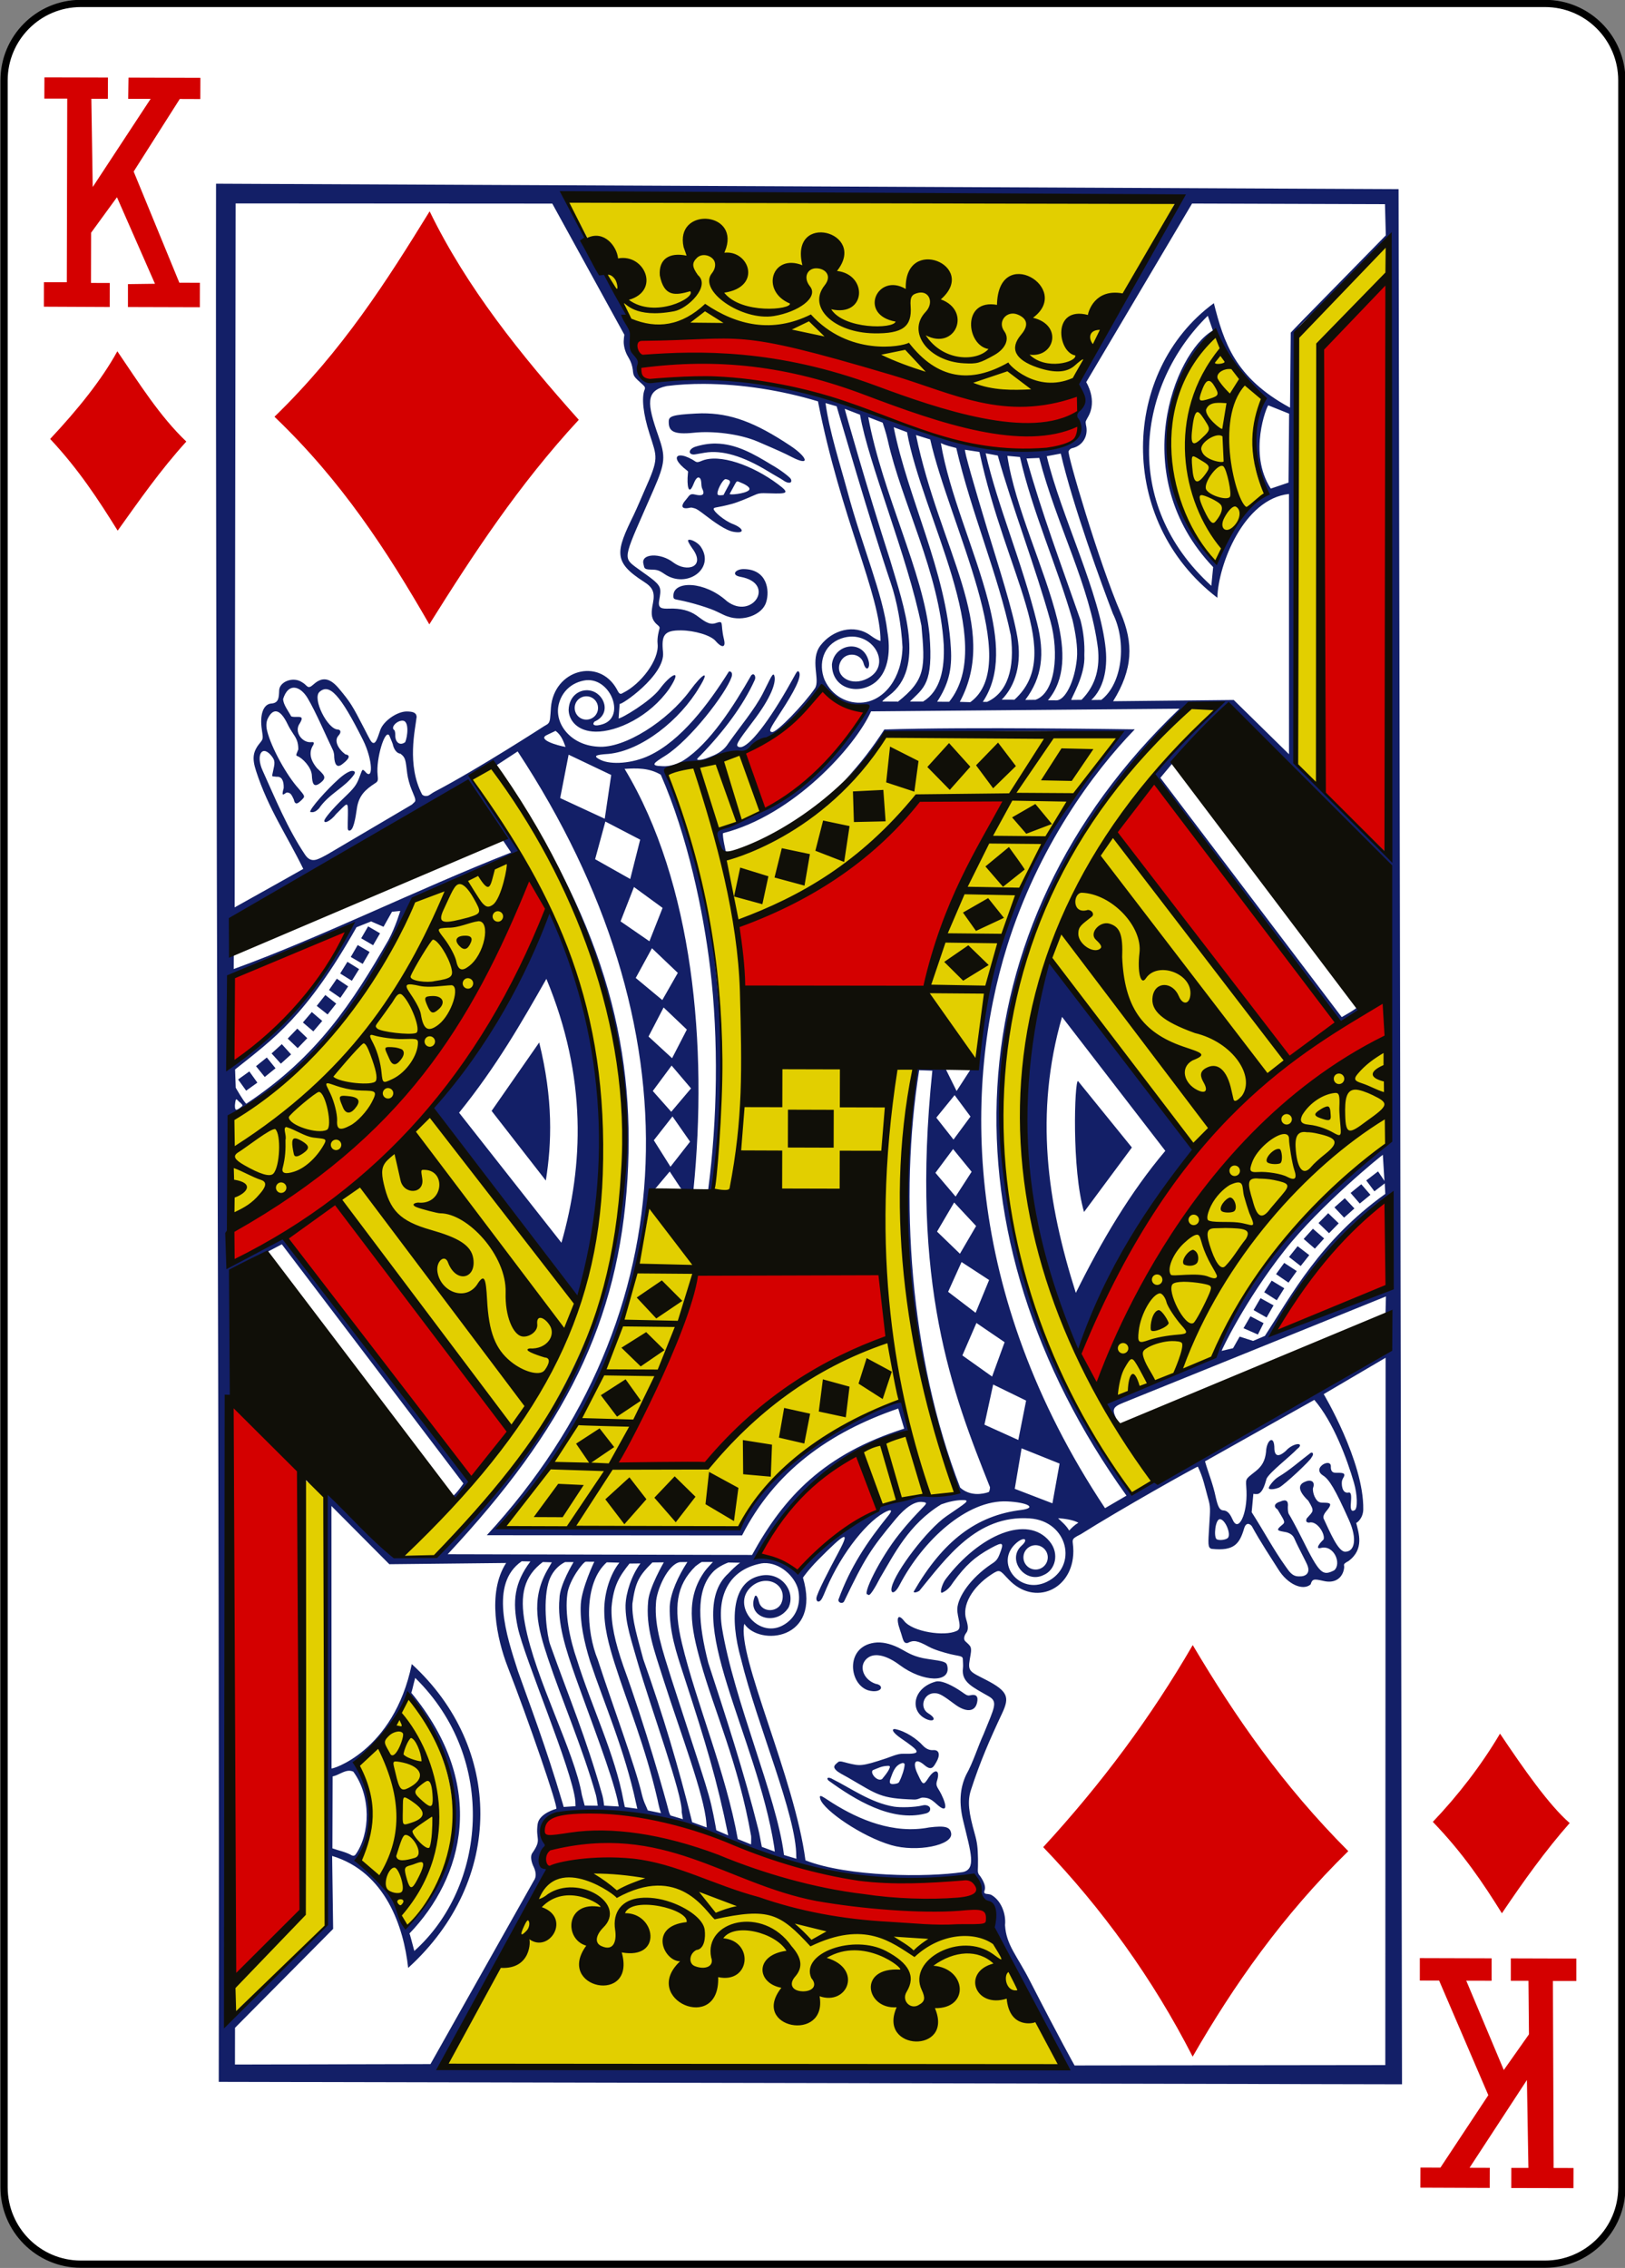 <?xml version="1.0" encoding="utf-8"?>
<!-- Generator: Adobe Illustrator 18.0.0, SVG Export Plug-In . SVG Version: 6.00 Build 0)  -->
<!DOCTYPE svg PUBLIC "-//W3C//DTD SVG 1.1//EN" "http://www.w3.org/Graphics/SVG/1.1/DTD/svg11.dtd">
<svg version="1.1"
	 id="svg4423" xmlns:rdf="http://www.w3.org/1999/02/22-rdf-syntax-ns#" xmlns:sodipodi="http://sodipodi.sourceforge.net/DTD/sodipodi-0.dtd" xmlns:svg="http://www.w3.org/2000/svg" xmlns:inkscape="http://www.inkscape.org/namespaces/inkscape" xmlns:dc="http://purl.org/dc/elements/1.1/" xmlns:cc="http://creativecommons.org/ns#" sodipodi:docname="KD.svg" inkscape:version="0.48.2 r9819"
	 xmlns="http://www.w3.org/2000/svg" xmlns:xlink="http://www.w3.org/1999/xlink" x="0px" y="0px"
	 viewBox="259.9 369.8 224.2 312.8" enable-background="new 259.9 369.8 224.2 312.8" xml:space="preserve">
<rect x="259.9" y="369.8" width="224.2" height="312.8" fill="#808080" stroke="none"/>
<title  id="title3002">Vectorized Playing Cards 1.0</title>
<sodipodi:namedview  inkscape:pageopacity="0.0" id="base" pagecolor="#ffffff" showgrid="false" inkscape:cy="499.15265" borderopacity="1.0" bordercolor="#666666" inkscape:cx="401.63305" inkscape:zoom="1" inkscape:window-maximized="0" inkscape:window-y="145" inkscape:window-x="963" inkscape:window-height="925" inkscape:snap-bbox="true" inkscape:current-layer="CropMarks" inkscape:snap-global="true" inkscape:document-units="px" inkscape:window-width="747" inkscape:pageshadow="2" inkscape:snap-page="true">
	</sodipodi:namedview>
<g id="layer1" inkscape:label="KD" inkscape:groupmode="layer">
	<g id="g3850" transform="translate(-735.7,486.833)">
		<g id="g3731" transform="translate(-6377.938,2318.442)">
			<path id="rect6969-0" fill="#FFFFFF" stroke="#000000" stroke-width="0.997" d="M7384.7-2435h202c5.9,0,10.6,4.8,10.6,10.6
				v290.6c0,5.9-4.8,10.6-10.6,10.6h-202c-5.9,0-10.6-4.8-10.6-10.6v-290.6C7374.1-2430.2,7378.8-2435,7384.7-2435z"/>
		</g>
		<g id="g4012" transform="matrix(0.154,0.002,-0.002,0.154,1083.63,-88.787)">
			<g id="g3023">
				<g id="g2993" transform="matrix(1,0.007,-0.007,1,-2088.726,-72.36)">
					
						<path id="path3995" inkscape:connector-curvature="0" sodipodi:nodetypes="cccccccccccccsccccccccccccccccccsccccccccccccccsccccccsccccccscccscccsccscccccccccsccccccccccccccccsccscsscccccsccccccscccccscssscscscscccsccccsscssccsccccscssccccccsccccccccccccccccccsssscccccccccccccccccccccscccscscssscscscccccscccsccscccccscccscsscscsccccccscscsscssssssscccccccccsccccscsccscscccssccssccsccssscccscccscccscccsccccccccccccccscccccscccsccccscccccccsccsccccccsccccccccccccccccccccccccccccsccccccsscssccccccccccccccccccccccccccccccccccccccscccccccccsccccccccccscccccccccccccscccccccccccccccccccccccccccccccccccccccccccccccccccccccccccccccccccccccccccccccccccccccccccccccccccccccccccccccccccccccccccccccccccccccscccsccccccccccccccccccccccsccccccccccccccccccccccccccccccccccccccccccccccccccccccccccccccccccccccccccsccsccccccsccccscccccsccccccccccccccscccccccsccccccccccccccccccsccccccccccccccsccsccccccccccccccccscccccccscccscccccccccccccccscccccccsscccscccssccccccccccsccccccccccccccccccccssssccccccccccccccccccscccccsccccccccccscccccccccsccccscccccscccccccscccccccccccccccsccccccsccccccccccssccccscccccccccccccccccccsccccccccccccccccscccccscccccccccccccsccsccccccscccccccccccccccccccccccccccccccssccccscccccscccccccccscccs" fill="#131F67" d="
						M1710.8,46.4c9.6,512.2,26.1,1141.5,36.4,1699.4l1059.8-19l-37-1696.7L1710.8,46.4z M2024.3,51.7c182.9,1.7,366.8-6.9,551-8.7
						c0,0-64.9,117.7-84.5,154.8c-4.3,8.1-4.6,13.9-2.2,17.2c3.8,5.1,3.6,13.9-0.4,19c-1.7,2.2-2.5,3.6-2.6,4.9
						c-0.1,1.3,1.1,2.7,2.1,5c3.5,11.1-4.8,19-13.6,22.7c-5.9,2.5-19.1,4.3-28.8,4c-61.2-1.8-182-51.4-231.4-54.5
						c-34.4-9-78.7-4.8-115.1-2.1c-6.9,0.5-6-15.6-6-15.6C2085.9,145.6,2047.5,100,2024.3,51.7L2024.3,51.7z M2585.3,46.7l172.8-2.9
						l1.3,27.9l-71.4,75.8c-6.7,7.1-12,13-12,13l0.7,67.2c-50-25.8-60.5-57.4-70.1-92.2c-81.8,62.6-83.3,196.4,8.4,263.7
						c0.2-29.9,22-89.1,62.3-94.2l4.7,233l-50.5-47.6l-108,3.3c17.3-29.2,17.3-52.2,5.3-79c-20.2-43.9-51.9-144.4-49.6-144.1
						c0,0,0.8-2.2,3.3-2.8c8.9-2.2,14.5-10.9,11.7-21.2c-0.5-3.3-0.5-2.6,1.7-6.9c8.5-15.2-2.2-31.2-2.2-31.2L2585.3,46.7z
						 M2012.3,58.2l66.9,116.1c0,0-0.8,5.4-0.3,8.5c0.6,4.5,2.2,8.5,4.9,12.7c1.8,2.8,3.1,6.6,3.6,10.1c0.7,5.8,0.7,5.8,9.4,13.3
						c1.8,1.6,2.2,2.6,1.5,4.3c-2.7,7.2-0.8,21.7,5.1,39c7.4,21.8,9.2,21.5-3.3,51.1c-2.6,6.2-5.8,14.4-9.2,22
						c-15.6,33.5-17.9,42.6,10.2,59.8c7.9,4.8,10.3,9.1,8.5,19.1c-1.4,7.8-1.6,12.8,2.2,17.2c2.5,2.8,4.7,3.2,4.1,5.5
						c-0.4,1.5-2.1,8-1.4,13.5c1.9,14.7-14.7,36.7-30.1,44.6c-3.1,2.3-4-0.4-5.8-3.5c-16.6-27.9-56.4-15.8-58.5,17.9
						c-0.5,8.9-0.2,12.7-2.5,14.7c-0.8,0.7-3.1,2-3.1,2s-59.2,40-97,60.7c-2.5,1.3-4.7,3.5-6.4,3.9c-2,0.4-3.5,0.1-4.8-1.1
						c-14.5-26.5-7.3-58.2-6.3-69.5c-0.4-4-3.8-4.6-8.9-4.6c-8.7,0.1-21,9.1-23.5,17.3c-2.2,7-3.6,11.5-5.7,11.5
						c-2.1,0-3.2-2.8-8.6-12.7c-11.2-20.7-12.9-23.3-23.3-35.3c-8.3-9.5-15.2-10.7-23-3.3c-5.4,5.1-5.3,0.8-10.1-1.7
						c-8.2-5.4-20.3-0.2-20.5,7.5c-0.1,6.5-0.1,11.4-6.7,12c-7.3,0.6-10.4,10.2-8.1,23.6c1.2,7.1,1.4,8.2-0.7,10.9
						c-7,8.6-7.8,14.5-3.7,26.3c11.7,33.7,28.3,56.2,44,86.7c0,0-38.2,22.6-60.8,35.7l-11.7-630.3L2012.3,58.2z M2761.9,78.4
						l10.6,547.5l-84.2-79.9c0,0-3.5-104.9-4.1-147.8c-0.7-42.9-0.8-85.8-1.1-93.8c-0.3-8-0.3-41.9-0.7-76.8
						c-0.7-73-7.3-63.9,6.1-78.1L2761.9,78.4z M2601.4,146.9l4.8,13.1c-34.3,20.5-74.8,131.9,4.5,211.8l-1.3,16.8
						C2526.5,316.1,2539.8,209.7,2601.4,146.9L2601.4,146.9z M2607.6,162.5c12.3,24.3,26.3,45.9,45,58.8
						c-9.5,23.9-13.3,50.2,4.1,85.2c-11.7,6.7-27.8,24.2-44.2,59.7C2550,305.2,2562.1,215,2607.6,162.5z M2151.3,216.9
						c34.1-0.5,69.7,4.4,102.5,13.6c22.4,103.5,59.7,172.7,60.3,213.4c0,0-2.9-0.4-9-4.7c-15-10.5-34.4-4.1-44.6,9.7
						c-9.7,13.1,0.6,30.9-4.3,38.6c-9.3,14.2-33.6,40.7-37.7,39.9c-3-0.6-2.6-1.9,7.7-18.3c10.7-17.1,18.9-32.6,15.2-36.3
						c-1.6-1.6-2.3,1.8-10.3,16.2c-18.7,33.9-35.3,54.9-42.1,52.3c-3.2-1.2-1.6-4,12.4-23.2c15.8-21.6,20-35,18.3-40.9
						c-1.3-4.5-3.7,2.9-10.2,16.1c-6.9,14-19.5,29.7-29.7,44.7c-3.2,5.4-7.4,8.6-12.8,11.2c-4,1.8-10.4,4.8-14.1,4.4
						c-1.9-0.2-0.6-1.4,2-4c20.2-21.6,37.5-45.6,47.2-68.4c1.5-3-0.8-7.2-3.3-4c-14.9,27.4-35.8,61.6-58.8,77
						c-4.9,3.3-12.4,6.1-19.2,5.7c-11.5-0.1-7.5-2.8,2.9-9.6c22.1-14.8,52.8-56.6,57.6-71.3c1.1-3.5-0.2-5.4-2.4-5.1
						c-17.9,29.8-41.6,62.6-69.6,76.6c-15.1,7.6-34.3,9.3-43.8,4.9c-7-3.3-5.3-4.5,7-5.5c29.5-3.4,63.6-31.8,80.2-61.4
						c9.7-16.4,2.8-12.6-8.4,3.3c-19.1,27.1-57.5,53.4-81.6,51.8c-24.4-1-38.7-19.6-35.9-35.9c1.7-9.8,8.5-19.9,22.1-23
						c23.2-5.3,39.2,31.4,17.9,38.7c-7.2,2.5-10,0.8-7.4-2.2c15.7-7.2,8.3-26.1-5.1-27.8c-8.4-1.1-18.1,4.8-18.3,17.8
						c0.4,9.7,8.6,19.1,24.6,19c19-0.1,48-14.3,65.2-39.8c12.2-19.5,0.8-12.8-8.4,0.2c-8.1,11.5-34.5,27.8-36.5,27.3l0.7-13.1
						c0.4,2.2,40.6-26.3,37.9-47c-1.8-15,0.3-19.7,16-19.8c11.7-0.1,26.7,3.8,31.1,9.1c4.6,5.2,9.6,6.8,7.2-2.1
						c-3.8-14.5,0.4-17-8-14c-5.8,2-11-2.6-16.9-6.6c-6.5-4.4-14.6-6.2-24.3-5.7c-7.2,0.4-10.5,0-9.5-6.8c0.7-4.8,1.6-9.2,0.1-12.3
						c-2.4-5.1-11.5-10.2-21.9-17.6c-12.2-8.7-10-9.3,14.7-69.1c10.4-25.1,10.3-30.2,3.5-48.5c-10.8-28.9-12.6-40.5,6.6-44.9
						C2128.7,217.9,2139.9,217.1,2151.3,216.9z M2260.6,231.9l10,2.7c0.1,0,33,105.7,51.7,157.3c5.7,15.7,10.2,37,11.6,57.1
						c0,27.7-15.2,47.8-34.2,50.3c-13.4,1.8-28.1-4.9-35.1-19.8c-5.9-14.1-1.9-31,14.2-37.1c27.9-10.5,49.1,25,21.8,36.5
						c-14.1,6-27.9-4.1-21.7-16.2c4.4-8.5,17-7.8,20.2,0.8c2.6,9.2,6.6,4.8,4.7-1.5c-5.6-19.8-31.1-14.7-32.8,3.7
						c0.4,22.7,25.4,27.6,40,14.6c11.3-10.4,12.2-28.9,9.1-44.8c-4.5-33.2-24.1-75.9-38.3-124.9
						C2274.7,286.2,2264.5,257,2260.6,231.9L2260.6,231.9z M2657.2,226l18.8,7.1l0.7,61.7l-15.8,5.7
						C2639.6,269.2,2656.1,226.1,2657.2,226z M2277.9,236.7l13.8,5c8.3,43.4,45.2,126,58.8,187.9c4.1,37.3,4.9,48.2-20,68.6l0-0.3
						l-13.7,0.2c0,0-0.1-0.8,5.8-5.4c32.7-25.4,12-79.6-1.3-121.3C2298.4,304.8,2277.7,236.7,2277.9,236.7L2277.9,236.7z
						 M2149.8,243.3c-1.7,0.1-3.5,0.2-5.3,0.3c-20.7,1.5-24,2.9-24,7.4c0,8.5,3.6,12.2,22.8,9.8c16.6-2.1,40.8,0.1,57.5,6.9
						c19.1,7.8,23.6,9.7,30.5,13.1c17.3,8.5,14.1-0.2-1.5-10.1C2197.9,250.4,2175.9,242.6,2149.8,243.3z M2299.1,243.7l13,4.7
						c0,0,3.6,10,4.9,15.7c13.5,55.4,48.7,117.3,53.8,182.2c1.3,21.3-2,41.2-17.5,51.1l-11.8,0.2c12.4-12.7,20.7-16.5,16.4-60
						C2351.4,381.8,2313.3,312.6,2299.1,243.7z M2322.1,252.3l12,4.2c15,74.8,84.8,185.8,42.6,240.6l-10.8,0.2
						c9.4-15.2,13.1-28.4,11.3-48.7C2371.8,380.5,2335.8,314.9,2322.1,252.3z M2342.2,258.9l12.8,3.7
						c18.7,75.7,87.6,199.2,40.6,234.5l-9.4-0.1C2420.9,429.4,2365.4,361.1,2342.2,258.9z M2364.6,265.6c4,2.1,9.6,3.1,13.9,4.2
						c14.5,57.3,40,113.4,52.2,166.7c4.3,29.3-1.8,51.3-20,60l-3.9,0.1c16.1-25.2,12.4-56.7,3-90.5
						C2397,360.5,2373,310.6,2364.6,265.6z M2163.2,270.1c-5.9,0-12.1,1.1-18.7,3.3c-6.7,2.7-5.8,7.9,0.5,6.7
						c2.1-0.4,5.8-1.1,8.3-1.6c15.3-2.9,34.3,2.2,57.4,15.7c5.6,3.3,11.7,6.4,13.2,7.5c4.3,3.1,8.7,3,7.1-1
						c-0.6-1.6-9.6-8.3-17.5-12.5C2196.7,278.4,2181.1,270,2163.2,270.1z M2386.4,271.2l12.9,1.7c26.2,110.9,80.5,179.1,35.8,221.2
						l-11.4,0.2c12.2-12.9,17.5-32.9,12.9-56.4c-4.6-23.9-17.7-61.8-28.6-95.1C2395.5,304.2,2385.3,271.5,2386.4,271.2L2386.4,271.2
						z M2404.9,274l10.9,1.8c13.6,45,36.3,100.7,50.1,147.2c8.5,28.6,5.9,64-11.9,70.8l-9.2,0.3c14.9-20.6,16.7-41.8,9.2-69.1
						C2438.9,369.1,2416.4,320.5,2404.9,274z M2472.2,272.9c11.8,46.7,39.5,117.8,49.5,142.3c13.1,25,10,62.4-8.8,77.5l-9,0.3
						c10.7-10.4,14.1-27.5,12.1-45.3c-5.8-50.1-42.5-119-56.3-172.2L2472.2,272.9z M2424.4,275.9l11.3,0.8
						c12.1,48.9,34.9,96.1,50,145c2.8,11,5.4,24.5,4.6,34.5c-1.6,20.9-9.9,37.5-17.5,37.7l-7.7,0.1c15.5-19.1,14.3-44.8,7-72.4
						C2460,376.2,2432,321.6,2424.4,275.9L2424.4,275.9z M2131.6,281.4c-4.7,0.1-4.7,4.4,2.9,10.8c4.7,3.9,4.3,2.6,4.1,5.1
						c-0.9,10.9,1,20.8,5.2,9.5c1.1-3,2.8-6.4,4.6-6c3.3,1,1.7,7.1,3.4,10.1c2.8,5.4-0.1,6.7-6.6,5.2c-4.7-1.1-5,1.4-7.8,4.7
						c-5,5.8-4.1,9.2,3.7,7.2c1.3-0.3,2.4,0,3.4,0.3c2.5,0.5,4.7,2,10.7,6.4c7.6,5.6,18.4,13.1,25.3,14.1c11.1,1.7,8.5-3.6-0.6-6.9
						c-7.8-2.8-17.6-10.9-17.6-13.2c0-1.8,2.5-0.8,16.4-4.9c6-1.8,14.5-5.7,18.1-7.4c5.9-2.8,6.2-2.8,15.5-2.7
						c15.9,0.2,18.3-0.4,7-8.4c-22.7-16.3-52.9-26.6-68.7-19.4c-4.8,2.2-4.7,0.9-8.2-1C2137.7,282.4,2134,281.3,2131.6,281.4z
						 M2453,277.2c16.6,59.7,47.7,112.9,56,169.6c1.9,16.2-0.5,32.2-13.8,46.2l-9.1,0.3c-1.3,0,12.4-22,10.8-40.6
						c0.2-9.9-1.1-20.6-4.1-31.1c-18.6-50.2-36.8-95.8-51.2-143.7L2453,277.2z M2172.3,301.8c0.1,0,0.2,0,0.3,0
						c4.3,0.6,4.4,2.3,3.2,4.5c-1.8,3.3-4.9,9.7-4.9,9.7s-4.3,0.9-5.2-0.2C2164.1,313.6,2169.6,302.2,2172.3,301.8z M2183.1,303.6
						c0.5,0,1.1,0.2,2,0.6c4.1,1.5,11.2,4.7,8.2,7.3c-3.6,3.1-17.6,4.7-16.9,3.4l4.5-8.7C2181.9,304.3,2182.3,303.6,2183.1,303.6z
						 M2141,356.7c-0.4,0-0.7,0.1-0.9,0.3c-0.8,0.5,1.1,3.7,3.8,7.4c12.7,16.5-4.4,21.8-16.7,13c-11.7-8.8-29.5-7.6-26.8,1.8
						c1,3.3,0.1,4.9,6.6,4.9c5.7,0,7.2,0.3,12.4,3.7c20,13.2,45.2-5.4,32.4-24.5C2149.5,359.6,2143.6,356.5,2141,356.7L2141,356.7z
						 M2190.2,382c-7.2,0.1-11.6,5.6-2.6,7c32.2,5.2,11.3,38.8-11.7,22.1c-20.7-18-48-17.4-48.1-4.4c0,3.3,0.2,3.4,5,4.2
						c11.4,1.9,28.5,6.8,35,10c3.9,1.9,7.9,3.6,9,3.8c13.7,4.7,31-2,34.2-13.5C2214.1,400.7,2211.3,381.7,2190.2,382L2190.2,382z
						 M1789.7,496.2c4.3,0,8.9,3.7,12.3,9.1c7.8,12.6,17.3,33.8,23.3,45.5c1.5,2.9,1.6,5.6,1.6,7c0.6,6.9,2.9,9.5,7,6.3
						c4-3.1,9.5-8.3,2.9-9.1c-6.7-4.9-10.5-12.1-6.5-16.6c2.9-3.3,1.7-5.4-0.7-5.5c-9.2,0-23.5-27.2-17.1-33.3
						c8.6-8.1,18.5,1.6,39.8,42.1c9.4,17.9,10.2,37.7,2.2,28c-2.7-2.4-2.1-1.2-5.1,6.7c-2.2,5.9-4.1,8.7-12.9,17.4
						c-10.7,10.6-17.1,19-17.3,20.8c-0.4,3.5,5.9,0.1,10.4-6c10.1-10.2,10.5-12.9,10.6,0.4c0.1,12.1-0.5,14.3,1.7,14.2
						c3.4-0.2,5-9.8,6.4-21.3c1.7-10.4,7-15.7,15.9-21.7c2.4-1.6,2.5-2.7,1.9-7.3c-1.9-14.6,5.9-42.1,9.8-35.4
						c0.6,1.5,2.3,5,3.2,7.5c0.8,3.8,3.3,8.2,7,8.4c4.7,3.4,4.7,5.2,6.5,17.8c0.6,4.1,2.5,10.3,3.9,13.5c2.5,6.1,4.7,9.6,3.4,11.5
						c-0.8,0.9-2.6,2.6-2.6,2.6l-74.3,45.8c0,0-5.8,3.4-8,4.3c-5.9,2.8-9.6,0.9-12.6-3.5c-16.3-23.4-27.7-49.9-39.3-74.2
						c-7-14.5-0.6-24.2,8.3-12.6c3.5,4.5,1.8,7.5,0.3,16.3c-0.3,1.6,1.2,1,4,1.4c4.4-0.5,6.6,3.3,6.5,10c-2.6,9.6,1.1,4.4,2.9,3.9
						c3.5,0,4.3,2.1,6.3,6c1.3,5.6,3.7,3.9,7.3,0.2c2.9-3.1,2.9-3-3.2-10c-10.5-11-25.2-36-29.2-51.2c-1.1-4.2-0.8-7.6,0-9.9
						c4.5-10.6,11-10.7,18.3,3.8c1.2,2.5,3.7,6.4,5.4,8.8c2.8,3.9,4.5,7.2,4.6,13.5c-2,5.3-2.3,5.4-0.5,6.1
						c4.5,1.7,12.6,9.7,13.1,16.9c0.5,7.4,1.8,11.2,7.5,6.8c6.5-5.1,3.7-7.1-3-13.3c-7-8-7.5-15-3.6-21c0.6-2,0.3-2.5-2.2-2.2
						c-7.9,0.9-15.8-9-10.4-16.7c2.5-4.5,2.1-5.7-1.4-5.7c-1.9,0-4.9,0.4-6.5-0.4c-2.4-4.4-7.4-10.4-7.5-15.4
						C1782.3,499.1,1785.9,496.2,1789.7,496.2L1789.7,496.2z M2260.4,488.2c13.2,7.8,26.2,15.8,40.9,19.4
						c-32.8,61.7-86.8,95.4-132.2,108.9c1.7,7.8,2.9,15.6,10.6,20.2c-0.3-1.2-3.9-15-3.2-17.9c62.6-17.2,116.8-79.7,130.4-111.7
						l276.2-7.9c-201.3,200.1-204.6,476.7-33.4,705.5l-19,11.6c-132.2-190.6-134.1-376.4-97.7-501.6c25.8-88.7,73.8-157,110.4-196.2
						c0,0-149.8,0.6-224.3,4.6c-10.5,16.8-20.4,30.5-34.7,46.4c0,0,37.2-37.2,36.1-43.6c69.1-1.3,140.3-6.5,209.4-2.9
						c-79,98.1-117.1,198.5-122.3,292.5c0,12.2-0.9,5.4-4.9,10l-12.4,20l-10.6-20.4c-7-2.1-20.6,1.7-26.4-0.3
						c-26.2,127.2,5.2,279.7,44.4,378.8c0,0-9.3,5.4-20.9,4.7c-12.7-2.6-15.7,1-26.6,3.4c-12.6,2.6-16.9,2.7-19.7,5.9
						c-1.5,1.8-4.3,4.3-7.4,6.1c-30.5,11.7-65.7,54.1-65.8,53.5l-34-14.6c30-61.7,66.2-84.3,129.9-112.6l-6.4-27.2
						c-67.9,26.7-110.9,57.9-144.2,117.8c-41.7,0.1-210.4,1.9-210.5,2.5c67.4-79.5,119.6-198.4,123.9-290.5
						c1.1-17.9-1.2-9.3,6.6-14.8l12.2-15.1l10,14.5c0,0,7.2,8.9,11.6,1.3c10.3-128.5-5.6-274.6-69.2-375.5c11-0.9,21.9-1.4,32.5,4.6
						c25.1,54.3,40.6,121.7,47.7,172.3c9,64,9.1,136.5,2.2,198.1l4.1,0.5c10.6-80.1,5.1-165-7.3-239.1
						c-6.4-38.6-25.7-98.9-38.8-126.7c-3.6-7.7-6.3-9.6-3.1-10.8C2199.9,554.6,2234.1,528.8,2260.4,488.2L2260.4,488.2z
						 M2051.7,498.7c5.8-0.1,10.5,4.5,10.6,10.3c0.1,5.8-4.5,10.5-10.3,10.6c-5.8,0.1-10.5-4.5-10.6-10.3
						C2041.3,503.5,2045.9,498.8,2051.7,498.7z M2618,494c-21.7,20.4-39.1,41.4-57.3,63.7c56.4,74.8,119.1,155.9,171.8,220.6
						c0,0,17.6-10.9,17.5-12.2c-0.1-0.7-1.5-4.2-1.8-3.4c-0.7,1.8-14.3,9.7-14.3,9.7l-166.7-211c0,0,8.6-10.7,11.3-14.1
						c12.6-4.4,47-48.6,48.8-47.8c28,20.7,112.8,108.8,145.4,135.7l4.8,248.8c-3.1,10-91.2,49.9-151.4,194.2
						c-31.2,18.2-66,28.3-98.2,44.3c0,0,8.5,12.9,12.6,16.3c-5.2-10.6-6.1-12.7,5.1-17.4l232.9-99.7l-0.1,19.3l-3.2,33.4
						c-63.1,40.5-116.7,57.9-203.5,118.9c-6.2,1.6-11.2,7.7-17.8,8.1c-230.3-326.6-91.2-578.1,37.4-705.5L2618,494z M1887.5,523.8
						c6.1,0,4.8,14.2,2.7,19.2c-4.5,3.6-9,0.6-9-6.1c0-2.2-0.5-4.2-1-4.5C1876.6,530.2,1882.2,523.8,1887.5,523.8z M2024.7,530.2
						c5.2,3.8,7.2,9,9.2,14.2c-7-1-25.7-6-17-10.3L2024.7,530.2z M1991.1,549.3c166.2,241.9,163.5,502.1-13.6,702.3l228.6-4.4
						c28.1-57.9,75.9-93.8,137.6-116.4l5.7,17.9c-70.9,24.1-106.3,62.7-134,115.8l-272.6,4.8c102.7-114.5,149-210.6,154.3-339.5
						c5-122.8-28.1-234.2-125.3-367.3L1991.1,549.3z M2036.8,551.3l38.5,17.4l-5,39.3l-40.3-17.7L2036.8,551.3z M1968.2,563.5
						c209.6,305.2,125.9,524-33.9,707.6l-30,1l-71.1-63.8l8.3,395.1c0,0-67.1,68.1-74.8,76.2c-7.6,7.6-13.6-3.8-13.6-3.8l-9.1-523.8
						l2.7-20.6l-1.1-112.9l43.1-23.7l166.9,210.9c0,0-6.4,9.8-9.4,11.5c-2,1.2-0.5,3,1.2,2.8c4.6-0.7,17.4-15.5,14.6-17.8
						c-60.5-72.3-173-213.8-173-213.8l-45.4,24.7c0,0-0.3-93.7-1.8-129.7c1.6-8.5,8-6.4,12.2-10.2c52.1-34.8,88.6-76.9,110.8-117.4
						c1.6-3,11.5-21.2,12.4-22.9c3.5-5.9,12-24.3,17-36c2.8-6.6,5.7-14.5,6.9-15.5c31.6-10.9,64.6-26.2,96.2-39.9l-47.1-68.1
						L1968.2,563.5z M1843.1,569.7c-1.7,0-6.1,2.1-11.9,7.6c-10.8,10.1-24.9,26.7-24.9,29.8c3,1,5.5-0.7,7.8-3.1
						c8.9-13.7,23-19.2,31-31.2C1846.5,570.5,1845.1,569.6,1843.1,569.7z M1946.2,582.2c0,0,32.5,45.6,40.8,57.7
						c-82.9,34.5-169.4,79.7-246.3,109.3l-0.3-18.5l11.6-33.4L1946.2,582.2z M2070.9,610.5l31.5,15.6l-8.2,35.4l-31.8-17.1
						L2070.9,610.5z M2097.7,668.6l26,18.2l-11.2,30.1l-26.2-17.3L2097.7,668.6z M1888.8,694.2c0,0-3.7,13.9-10.1,26.4
						c-30.8,55.7-61,105.3-124.4,149c-2.5-2.1-9.7-14.2-9.7-14.2l-0.9-16.3c33.5-27.9,62.6-48.5,106.2-129.5l13-5.5l11.2,4.6
						l7.3-13.6L1888.8,694.2z M2022.3,692c-28.5,63.3-56.4,128.5-102.7,178.2l132.1,177.7C2091.9,920.1,2074.1,801.3,2022.3,692
						L2022.3,692z M1860.3,708.6l-6,10.8l10.8,6l6-10.8L1860.3,708.6z M1842.8,710c-22.4,52.6-56.8,93.5-102.3,123.2l-3.1-76.6
						L1842.8,710z M1851.3,725.5l-6,10.8l10.8,6l6-10.8L1851.3,725.5z M2114.9,723.1l23.6,21.6l-13.4,24.6l-24.2-19.3L2114.9,723.1z
						 M2471.2,727.6C2471.2,727.6,2471.2,727.7,2471.2,727.6c-38.7,127.8-24.3,248.8,33.6,353.4c26.3-68.9,48.1-115.1,100.5-188.9
						C2571.5,849.4,2474.5,726.2,2471.2,727.6z M1842.4,740.7l-6.3,10.6l10.6,6.3l6.3-10.6L1842.4,740.7z M2020.9,752.4
						c38.4,87.4,36.5,166.8,18.2,236l-94-114.6C1978,831.4,1999.7,791.4,2020.9,752.4z M1833.2,756l-6.8,10.3l10.3,6.8l6.8-10.4
						L1833.2,756z M1823.2,770.8l-7.5,9.9l9.9,7.5l7.5-9.9L1823.2,770.8z M2126.4,775.9l21.2,19.4l-12.7,25.9l-21.5-19L2126.4,775.9
						z M1811.4,786.3l-7.8,9.5l9.5,7.8l7.8-9.5L1811.4,786.3z M2483.4,777.2l94.9,118.1c-30.4,37.5-55.4,81.5-77.6,128.8
						C2473.3,943.5,2460.3,864.1,2483.4,777.2L2483.4,777.2z M1798.7,801.4l-8.4,9.1l9.1,8.4l8.4-9.1L1798.7,801.4z M2015.6,809.5
						l-41.4,62.1L2024,933C2028.7,899.2,2029.2,860.2,2015.6,809.5L2015.6,809.5z M1785.1,815.6l-9,8.5l8.5,9l9-8.5L1785.1,815.6z
						 M1771.9,827.8l-9.5,8l8,9.5l9.5-8L1771.9,827.8z M2134.6,827.8l17.8,20.1l-17.3,21.3l-16.9-18.3L2134.6,827.8z M2356.4,827.5
						l11.8,0.2c-16,191.9,23.8,288.2,59.1,371.9c0,0,0,3.4-1.1,4.4c-5.5,2-16.6,4.2-25.6-3.5C2353,1084.5,2340.6,940.9,2356.4,827.5
						z M1756.5,840.6l-9.9,7.4l7.4,9.9l9.9-7.4L1756.5,840.6z M2498.8,834.3c-3,0.1-4.2,78.9,7.8,117.2l41.7-58.6L2498.8,834.3z
						 M2388.6,849.2l14.6,18.9l-14.8,20.9l-15.8-19.3L2388.6,849.2z M1745.3,865.8c0.7-0.1,1.9,1.8,4.2,3.4c2.2,2.2,1.9,2-0.5,4
						c-3.7,3-4.8,2.6-4.8-2.1C1744.5,867.3,1744.8,865.9,1745.3,865.8z M2136.3,873.3l16.2,22.3l-17.1,22.8L2120,895L2136.3,873.3z
						 M2388.2,897.5l17,20l-13.9,22.5l-18.5-20.9L2388.2,897.5z M2773.2,895l1.9,23.3l-5.9-8.4l-10.4,8.3l7.5,9.6l9.1-7.3l0.7,9.4
						c-57.8,43.3-82.2,92.4-105.3,129.3l-10.5,4.7l-12.1-3.6l-5.7,10.5l-10.2,2.6c-0.3-0.1,19.7-45,54.6-91.1
						C2717.9,941.2,2773,894.6,2773.2,895L2773.2,895z M2780.6,931.4l2,83l-104.1,42.3C2704.9,1009.9,2736.2,966.3,2780.6,931.4z
						 M2754.4,921.7l-9.4,8l8.4,9.3l9.4-8L2754.4,921.7z M2739.9,934.5l-9.1,8.4l8.8,9l9.1-8.4L2739.9,934.5z M2390.1,945.3
						l20.1,20.7l-14,25.1l-20.9-19.4L2390.1,945.3z M2725.3,948.2l-8.5,9l9.6,8.9l8.5-9L2725.3,948.2z M2711.9,962.4l-8.1,9.3
						l10.2,8.5l8.1-9.3L2711.9,962.4z M2698.5,978.3l-7.5,9.8l10.6,7.9l7.5-9.9L2698.5,978.3z M2397.8,998.5l25,15.6l-11.5,29.6
						l-25-18.3L2397.8,998.5z M2686.8,993.5l-7.1,10.2l11.3,7.4l7.2-10.5L2686.8,993.5z M2675.9,1009.6l-6.5,10.5l11.4,7l6.5-10.9
						L2675.9,1009.6z M2666.2,1025.5l-6,10.8l11.8,6.4l6-11L2666.2,1025.5z M2657.5,1041.9l-6,10.8l13,5.4l4.9-10.3L2657.5,1041.9z
						 M2412.2,1052.8l25.6,16.7l-10.6,31l-27-18.4L2412.2,1052.8z M2779.3,1076.6l12.4,633.3l-278.3,5.9c0,0-13.4-22.7-41.6-75.1
						c-11.9-22.2-21.8-31.5-23.2-49.3c0.9-10.4-4.2-22.2-12.8-26.8c-2.9-1.5-7.7,0.5-6.1-4c1.7-4.9-3.9-12.4-5.4-14
						c-1.7-2.8-0.7-3.5-1.1-14.1c-0.4-10.2-1-14.5-3.3-22.1c-5.9-19.4-7.3-29.1-4.3-39.2c7.8-25.8,16-45.6,26.7-69.6
						c6.2-14.1,5.1-19.5-14.8-29.3c-14.9-7.3-16.9-7.2-15.2-18.4c0.8-5.2,1.5-8.5,0.4-11c-0.7-1.5-3.2-3.6-4.6-4.8
						c-2-1.6-1.4-5,0.5-7.6c1.9-2.5,1.8-6.1-0.2-12c-4.3-12.4,4.6-29.1,21.7-40.8c7.6-5.2,7.4-4.1,15.5,4.1
						c23.7,24.1,58.1,8.1,57.5-26.4c-0.2-10.8-3.8-10,6.3-15.3c34.1-22.5,104.1-63.7,103.7-62.6c4.8,9.3,6.5,17.3,9.5,27.4
						c2.7,8.6,2.4,9.3,1.7,26.2c-0.6,15.3-1,18.8,2.6,19.7c20.5,1.9,25-5.4,28.7-18.7c1.6-5.9,4.9-4.7,6.9-2.3
						c8,14,18.1,28.5,24.7,38.5c8.3,12.7,22,18.8,29,12.6c1.4-5,2.6-5.2,11.7-3.3c11,2.3,17.1-3.9,18-12c0.4-3.2-2-3,3.8-6.3
						c14.3-11,8.5-25.6,6.2-34.4c0.2,0.5,6.1-3.8,6.1-12c-0.1-43-38.4-104.2-37.5-102.6L2779.3,1076.6z M2428.3,1107.6l29.8,13.8
						l-6.3,35.4l-30.6-13.1L2428.3,1107.6z M2716.2,1115.6c17.4,19.4,30.3,52.1,37,73.5c3.3,10.6,3.9,22.8,1.2,24.5
						c-2.7,1.7-4.1,0-3.6-6.4c0.3-5.3,0.4-9.4-1.9-9.3c-6.6,1.8-7-8.2-6.4-10.5c0.4-1.6,1.2-2.7,1.6-3.6c1.6-3.9-2.7-3.3-7.1-3.3
						c-3.9,0.2-4.9-2.2-4.8-5.9c-0.2-4.1-5.6-3.2-8.6,0c-2.8,2.9-2.1,6.2,1.7,8.5c5.5,3.3,10.9,11.4,24.2,39.7
						c7.7,16.4,5.7,28.2-3.1,28.2c-6.1-0.1-13.6-16.8-19.6-29c-1.5-3.2,2.1-6.8,3.4-8.6c3.3-4.5,2.8-5.9-2.3-5.9
						c-4.7,0-6.7,0.5-9.7-5.3c-1.1-2.2-1.9-5.5-1.6-7.6c2.3-6.5-2.7-7.9-7.5-5.4c-6.1,2.7-5.9,8.1,3.5,16.8c6.2,9.7,4.6,9.1-1,15.8
						c-1.1,2.4-0.4,3.8,2.1,3.8c7.2-2.3,15.2,10.5,13.2,15c-2.2,1.9-8.1,9-2.3,7.5c11.8-3.4,19.3,13.8,12.4,19.8
						c-10.3,5.4-12.8,3.8-29.4-28c-5.2-9.9-11.3-20.5-12.1-21.5c-0.8-1.1-1.1-4-1.1-6.4c0.6-5.8-1.9-7.1-6.9-4.7
						c-3.8,1-7.1,4.1-2.3,7c5.8,9.6,7.8,11.1,4.7,13.6c-6.9,5.7-3.9,5.4,4,6.8c3.9,1.1,5.8,3,6.9,5.4c4.2,9,11.6,21.7,12.4,24.3
						c2.5,6.6-1.7,9.7-7.6,9.5c-6.1,0.3-9-4.5-12.1-8.6c-11.4-15.3-19.7-30.5-31.4-48l1.2-16.5c0,0,3,0.6,4.7-0.2
						c3.3-1.6,5.1-6.8,6.9-13.7c2.9-6,20.3-19.8,27-27.2c1.2-0.8,2.3-2.2,2.3-3c-0.1-2.7-7.7-0.7-12.6,5.1
						c-7.3,6.7-10.4,4.5-10.4-3.9c-0.9-10.3-7.1-5-7.3,5.1c-0.7,8-3.4,12.9-8.8,17.4c-10.4,8.6-8.7,6.4-8,18.1
						c1.2,20.4-6.4,37.3-11.7,26.2c-1.9-3.9-4.1-8.4-8.7-8.5c-3.3-0.1-4.9-3.2-6.9-11.1c-2.9-12.7-6.8-20.9-10.4-32.5L2716.2,1115.6
						z M2454.9,1164.2l34.3,13l-5.7,35.7l-34-12.3L2454.9,1164.2z M2714.7,1162.9c-0.2,0-0.5,0.1-0.8,0.2
						c-9.5,7.4-18.2,15.7-28.5,22.1c-3.9,2.4-8.4,8.5-8.4,10.1c0,1.6,4.7,1.4,9.2-0.6c4.3-2,28.6-25.6,28.6-27.7
						C2716.5,1165,2716.3,1162.7,2714.7,1162.9L2714.7,1162.9z M2402.7,1211.6c8.1-0.2,3.4,2.3-14,14.8
						c-16.9,12.2-44.6,50.3-47.6,64.3c-1.4,6.4,2.7,6.8,7-2c20.1-40.4,58.9-77.7,95-76.7c17.7,0.5,27.3,5.1,12.7,7.4
						c-40,5.6-69.6,29-95,75.1c0,1,2.4,0.9,5.1-0.9c23.5-29.8,49.9-69.1,97.4-66.8c34.3,1.5,44.8,42,16.6,56.5
						c-24.6,12.6-48-16.6-27.7-34.5c6.6-5.8,10.8-3.4,4.5,2.5c-13.5,12.7,3.7,34.7,20.3,25.9c10.1-4.5,14-19.1,4.8-30
						c-20.4-24.2-63.2-4.8-92.5,35.4c-3.1,4.2-5.6,13.3-3,12.3c4.6-2,7.4-5.7,10-9.9c10.5-15,18.6-22.7,32.9-30.9
						c11.1-6.4,11.8-5.2,7.8,5.6c-1.7,4.5-3.1,6.1-7.4,8.9c-18.1,12.8-29.1,29.7-29.4,40.4c-0.2,7.8,5.7,17.8-0.5,20
						c-10.4,5.1-39,1.6-46.9-8.1c-5.7-7-7.7-2.8-3.4,8.6c2.9,7.6,2.8,11.9,7,11c5.2-2.9,8.8-2.3,19.1,3.1c5,2.6,13.7,4.9,19,6.1
						c9.7,2.1,11.7,1.1,11.6,5.3c0,1.3,0.5,4.9,0.2,7.2c-1.3,12.6,9.2,16.7,23.7,24.7c8.5,4.7,5.2,9.7-4,33.9
						c-4.8,10.9-8.9,25.6-14.9,36.7c-5.6,12.5-5.9,26-1.8,41.4c7.5,28.5,12.7,43,0.4,45.8c-31.8,5.4-102.3,6.4-141-7.7
						c-11.1-73.6-65.2-182.2-59-210.7c13.7,19.9,69.5,13.6,51.7-42.4c0,0,4.5-6.9,13.4-16.3c23.1-24.2,28.8-28.3,18-7.1
						c-8.3,16.3-18.8,37.5-19,41.6c-0.1,3.3,2.4,4,4.3,1.3c1.4-2,3.1-6.7,4.5-10.2c13.4-33,36.8-63,53.2-70.4c4.2-1.9,4,0,1.2,3.7
						c-19,24.5-33.4,47.1-43.4,76.4c-0.4,3,3.9,4.2,5.2,1.3c17.5-38.5,22.8-47.2,44.7-74.5c8.6-10.7,16.7-16.2,23.2-15.7
						c5.7,0.4,4,1.4-1.1,7c-3.9,4.3-9.7,10.3-19,22.5c-16.5,21.5-32.8,56.2-26.6,54.3c1.1,2.9,6.3-6.4,10.6-15.2
						c11.9-20.9,24.5-48.4,53.4-66.8C2390.2,1213.4,2396.8,1211.8,2402.7,1211.6L2402.7,1211.6z M1837.8,1228.2l52.9,51.1l104.6-3.2
						c-16.8,27.1-6.8,68.5,3.1,92.6c19.5,47.3,48.2,125.4,46.2,126.6c0,0-15.1,4.2-16.4,13.9c-1.8,14.3,4.4,13.2-4.3,26.2
						c-2,2.9-0.6,8.4,1.7,12.7c1.5,3.2,2.9,8,0.3,11.7l-89.4,166.3l-175.1,3.9l-0.6-32.9l86.1-90.3l-2.2-65.3
						c48.1,13.4,65.4,62.4,70.1,98.9c85-80.4,80.8-199.1-2.2-272.1c-14.5,79-71.2,96.4-70,94.8L1837.8,1228.2z M2488.8,1226.1
						c5.6,0.3,13.2,1.1,18.3,3.7c-3.4,2.1-5.9,4.7-8.1,7.2C2496.1,1232.2,2492.3,1229.5,2488.8,1226.1L2488.8,1226.1z
						 M2633.8,1224.1c4.7-0.1,10.6,13.4,7.4,16.7c-1.8,1.8-7.8,2.6-10,1.3C2628.4,1240.1,2629.6,1224.2,2633.8,1224.1z
						 M2469.2,1250.7c6-0.1,11,4.7,11.1,10.7c0.1,6-4.7,11-10.7,11.1c-6,0.1-11-4.7-11.1-10.7
						C2458.4,1255.7,2463.2,1250.8,2469.2,1250.7z M2009.2,1274.3l7.8,0c-13.9,19.3-15.6,35.8-10.1,59.4
						c6.2,26.7,51.3,126.4,54.6,154.1c0.1,1.2,0.3,4.8,0.3,4.8l-10.6,0.9c0,0-0.8-2.8-1.2-3.9c-15.8-49.9-31.3-87.9-42.2-116.9
						C1997,1341.4,1980.4,1294.9,2009.2,1274.3z M2066.6,1273.5c0.1,0,0.1,0,0.2,0l7.5-0.1c-0.3,0.2-10.8,23.9-11.4,38.1
						c-0.6,16.2,3.6,33.7,9.3,51c13.3,37.4,32.6,78.9,43.7,126.2c0.1,0.6,1.3,5.1,1.3,5.1l-11.2-1.3c0,0-1.2-4.8-1.3-5.5
						c-8.4-41.6-30.7-84.6-44.2-125.4c-6.9-18.6-11.9-41.4-9.8-59C2052.1,1290.2,2064.3,1273.7,2066.6,1273.5L2066.6,1273.5z
						 M2157.6,1272c-7.8,12.5-14.7,28.1-15,40.2c-0.1,22.6,6.9,41.5,13.8,61.4c21.3,61.1,31.7,93.3,42.7,142.4l-10.8-4.4
						c0,0-0.5-2.8-0.7-3.6c-6.3-30.7-6.6-28-42.2-131.2c-8.3-24.8-16.3-46.5-15.2-67.2c0.1-11.8,10-35.4,20.8-37.4L2157.6,1272z
						 M2170.5,1271.7l10-0.2c0,0-5.4,5.9-7,8.2c-17.1,24.6-11.6,50.6-2.3,81.5c12.7,42.6,35.7,90,48.4,155c0.2,1.2,0.1,7.5,0.1,7.5
						l-12-4.6c-11.9-59.6-39.7-121.1-53.6-174.6c-8.1-31.4-6.3-51.4,10.9-68.9C2169.4,1272.1,2170.5,1271.7,2170.5,1271.7z
						 M2048.2,1274.2l7.5-0.1c0,0-12.2,20.8-12,32.9c-1.7,21.7,6.6,45.6,16,70.5c14.5,38.4,33.7,84.7,39.7,109.2
						c0.2,1,1.1,5.4,1.1,5.4l-13.1-0.5c0,0-0.8-5.9-1.6-8.7c-16-52.6-31.4-86.5-49.6-134.5c-2.8-7.3-7.5-36.1-2.8-54.9
						C2037,1279,2048.2,1274.2,2048.2,1274.2L2048.2,1274.2z M2028.1,1274.6l8.1,0.1c0,0-1.2,2.2-4.2,7.6
						c-14.3,27-7.2,51.3,2.4,78.3c12.8,36.1,32.8,80,45.5,121.7c0.7,2.4,1.8,9.5,1.8,9.5l-11.7,0.1c0,0-2.5-8.5-2.7-9.4
						c-7.3-38.7-43.9-102.9-54-152C2007.7,1304,2011.7,1287.6,2028.1,1274.6z M2136.5,1272.7c0,0-12.4,22.4-13.3,34.7
						c-1.9,24.2,6.2,44.1,15.4,71.2c16,46.8,38.3,101.6,40.7,126.8c0.1,0.8,0.4,3.9,0.4,3.9l-13.2-4.5c0,0-0.6-2.6-0.9-3.5
						c-12.3-45.5-26.6-90.7-45.8-141.6c-4.8-17.2-11-34.5-10.7-49.4c2.3-19.9,5.6-25.3,17.2-37.3L2136.5,1272.7z M2194.3,1271.7
						l10.6,0c0,0-3.1,1.8-10.5,9.9c-41.1,38.9,28.6,145.5,46,243.4c0.2,1,0.7,4.7,0.7,4.7l-11.7-4c-1.2-4.9-2.1-10.8-3.6-16.1
						c-13.6-50-31.4-101.2-47.7-147.8c-9.3-33.9-13-63.9,2.3-81C2185.2,1275.1,2194.3,1271.7,2194.3,1271.7L2194.3,1271.7z
						 M2085.4,1273.7l11.3,0.1c-8,10.4-12.5,26.4-12.7,40.5c-0.1,16.8,4.6,33,10.4,50.1c11.9,35.1,28.8,73.3,40.7,120.8
						c0.7,3.1,1.2,5.2,1.6,6.5c0.5,2.2,1.8,5.6,1.8,5.6l-11.9-2.2c0,0-1.3-3.1-2.1-4.7c-1.2-2.4-2.4-5.5-3.4-9.2
						c-6.2-24.8-28.4-80.9-42-120.2C2068.3,1336.3,2064.7,1292.8,2085.4,1273.7L2085.4,1273.7z M2226.2,1271.6
						c14.4-0.8,27.7,11.2,31,22.7c3.2,12.2-0.4,26-13.7,33.1c-21.6,11.4-45.6-17.5-28.7-34c12.8-12.5,32.3-3.8,28.3,12
						c-2.5,10.3-18,11.2-20.7,0.9c-0.8-3.4-2.5-6.8-3.7-4.9c-7.7,19,19.4,27.3,30.3,9.6c6.4-14.2-6.6-32-25.1-28.2
						c-25.4,5.2-27.8,37.6-16.5,75.1c15.8,59.4,52.5,139,53,175.8c0,0.5,0.2,2,0.2,2l-11.2-3.1c0,0-0.1-0.6-0.2-1.2
						c-7.6-51.3-47.3-135.8-59.4-201c-5.3-29.8,6-51.6,32-58C2223.2,1272,2224.7,1271.7,2226.2,1271.6L2226.2,1271.6z
						 M2115.6,1274.1c-7.7,10.6-12.5,26.5-12.6,37.7c0.1,16.5,6.3,32.4,11.4,49.5c13.1,42.2,43.4,119.9,42.6,134.6
						c0.3,1.6,1.2,6.4,1.2,6.4l-11.2-3.1c0,0-0.5-0.7-1.3-2.7c-4-14.5-22.8-76.5-43.5-130c-8-21.5-12-38.3-11.7-52.7
						c1.3-19.8,6.8-28.2,15.3-39.4L2115.6,1274.1z M2329.2,1340.6c-28.9,2.2-25.5,37.4-7.5,43c6.4,1.7,10.2,0.1,11.2-1.4
						c1.1-1.6-0.2-4-4.4-4.5c-12.2-3.8-16.8-18-6-24.2c5.9-3.2,15.5-1.4,27.2,7c20.9,14.9,46.2,15.4,42.6,0c-0.9-3.7-2.5-4.2-17.6-6
						c-12.3-1.5-17.9-5.2-23.3-8C2343,1342,2335.5,1340.3,2329.2,1340.6L2329.2,1340.6z M1915.9,1380.6
						c76,71.6,66.9,186.2,4.1,244.5c-1.4-4.6-4.4-15.9-4.7-15.5c47.1-50.8,68.3-133-2.7-215.7
						C1913,1394.2,1914.1,1387.8,1915.9,1380.6z M2384.1,1374.3c-0.7,0-1.3,0.1-1.9,0.3c-19.3,5.6-22.9,24.8-10.2,32.5
						c7.8,4.7,13.6,1.6,4-4c-8.3-4.9-4.5-18.1,5.5-18.1c4.3,0,7.3,1.8,18.5,9.8c9.2,6.5,17.8,6.9,19.6-2.2c1.1-5.4-0.8-7.8-6.5-6.3
						c-2.5,0.7-4.1-0.8-7.6-3.1C2397.5,1377.9,2389,1374.1,2384.1,1374.3z M1908.5,1397c68.7,77,48.5,158.8,4,207.4
						c-13.1-36.6-44.1-59-44.1-59c11.1-25.8,17.5-52.6-4.7-85.9C1883.4,1441.1,1899.7,1420.9,1908.5,1397L1908.5,1397z
						 M2346.4,1417.8c-3.2,0-2.1,3,5.5,8.1c18,11.8,19.5,13.9,2.3,13.9c-4.4-0.2-11.1,3-15,4.4c-22.3,7.9-23.4,7.3-34.2,5
						c-3.6-0.8-7.3-2.2-8.8-0.8c-2.4,2.3-5.1,3.8-2,7c2.3,2.4,6.4,4.1,11.5,6.9c26.3,14.5,28.8,18,59.4,18.3c3.5,0,5.3-1.8,7.3-1.9
						c5-0.1,7.6,1,12.8,5.6c9.4,8.3,9.7,2.1,4-8.9c-3-5.8-5.5-7.1-4.2-11.6c3.1-10.1-1.6-12.1-7.5-3c-4.4,7.1-4.9,6.9-9.3-2
						c-5.9-11.1-3.3-16.4,5.4-9.2c6.6,5.4,8.2,1.3,10.7-3.2c3.2-5.8,2.6-11-3.3-10.4c-3.4,0.3-6.6-1.2-9.4-4.1
						C2366.4,1426.4,2356.1,1419.4,2346.4,1417.8L2346.4,1417.8z M2354.3,1448.1c0.7,0,1.2,0.3,1.5,1c0.1,3.7-2.3,11.3-4.3,15.3
						c-0.6,1.8-1.8,2-3.4,2.4c-5.4,1.1-5.8-0.6-4.9-3.9c1.9-5.2,3.4-12.5,10.3-14.7C2353.8,1448.1,2354.1,1448.1,2354.3,1448.1
						L2354.3,1448.1z M2340.7,1450.9c2.2-0.2,2.3,0.7,1.4,2.7c-1.5,3.4-4.2,6.6-6.2,9.2c-4.3,2.9-11.4-5.5-8.4-7.8
						c4.3-1.8,7.5-3.6,12-4C2340.1,1450.9,2340.4,1450.9,2340.7,1450.9L2340.7,1450.9z M1858.5,1464.9c1.2,0,2.3,0.2,3.6,0.7
						c16.7,21.7,16.2,55.2,3.8,73.9c-0.9,1.4-1.9,1.7-3.5,1.2c-5.5-3.1-12.4-4.2-17.6-6l-1.1-64.4
						C1849,1469.1,1853.5,1465,1858.5,1464.9z M2288,1462.6c-1.2,0.1-1.7,0.9-0.1,2.5c24.1,16.8,57.1,36.1,87.1,27.9
						c2.8-0.6,5-2.2,4.4-5c-0.4-1.8-3.5-3.3-6.8-2.3c-6.9,1.9-20.1,2.4-25.6,1.6c-20.8-3-39.4-16-55.4-23.5
						C2290.3,1463,2288.9,1462.6,2288,1462.6z M2281.3,1479.1c-1.1,0-1,1-0.3,3c3.5,9.9,37.6,32.5,64.2,39.7
						c22.9,6.2,55.6-0.9,53.5-11.7c-1.1-5.6-5.3-6.9-19.8-4.8c-31.9,6.8-63-5.8-86.6-19.9C2286,1481.6,2282.7,1479.2,2281.3,1479.1
						L2281.3,1479.1z M2071.8,1496.5c14-0.4,27.9,0.5,42.9,2.7c29.3,4.5,63.3,12.9,92.1,25.7c49,17.4,110.4,30.4,162.2,27.6
						c12.7,0.1,35.5-1.4,40-2.9c11.5-2.8,14.8-0.4,17.8,13.9c0.5,3.1,1.5,4,5.6,6.7c6.2,4.1,5.3,8.2,4.7,17.4
						c-0.5,7.7,4.3,12,23.6,46.2c22,39,43.6,84.3,43.6,84.3c-186.9,3.2-365.3-0.6-556.5,8.7c16.5-41.1,62.1-115.4,90.4-175
						c-7.4-18,1.3-21.3-2.5-25.5c-6.1-10-2.1-24.2,10.4-27.6C2055,1497.4,2063.4,1496.7,2071.8,1496.5z"/>
					
						<path id="path3997" inkscape:connector-curvature="0" sodipodi:nodetypes="cccccccccccccccccccccccccccscccccccccccccccccccccccccccccsssccsccccsccccccccccccccccccccccccc" fill="#E2CF00" d="
						M1950,1728c0,0,59.1-124.9,84.2-162.4c36.3-47.7,205.1,16.8,288.7,32.2c34,5.9,112.5,1.5,112.5,1.5l67.7,117.1L1950,1728z
						 M1820.4,1589.5l-9.4-385.4l19.4,11.6l11.2,387.1l-81.5,80.8l-0.9-23.2L1820.4,1589.5z M1869.7,1544.7
						c19-40.1-3.9-88.2-3.9-88.2c11.5,2.6,42.3-58.5,45.2-56.8c49.9,59,59.9,148.1,1.2,204.5
						C1896.6,1566,1869.9,1544.7,1869.7,1544.7z M1901.4,1271.4c36.4-38.6,65.3-68.6,94-111.6c2.3-3.5-160.2-202.6-157.8-206.2
						c24-27.5,56.6-48,81.6-81.2c0,0,133.4,168.3,136.3,166.8c12.3-53.6,21.1-102.2,17.6-157.9c-10.6-142.7-73.1-229-73.6-227.3
						c-18.3,131.6-217.6,333.9-257.8,320.5l-1.8-91.7c2.5,4.5,127.1-83.4,158.3-197.2c2.2-8.2,99.5-41.2,98.8-42.4
						c-4.3-10.6-48.2-70.3-48.2-70.3s17.1-8.4,19.1-8.4c56.7,68,100.2,158.1,115.9,244.4c18.9,92.9,33.2,267.9-150.3,462.6
						L1901.4,1271.4z M2457.4,1020.4c-30.8-90.3-31.7-184.2-19.4-250.1c18.4-119.3,92.1-205.7,151.2-271.7l26.1-0.4
						c0,0-30.7,32.9-41.9,44.9c-19.1,22.7-46.6,69.9-46.6,69.9l159.6,201.1l88.6-20.8c0,0-1.1,91.2,1.7,91.2
						c-68.1,58.4-116.8,111-151,195c-21.7,8.5-93.6,41-93.6,41c-34.6-7.8,98.5-224.8,72.4-228c-10.9-8.7-132.4-166.7-134.8-166.4
						c-51.8,168.5,4.7,343.6,103.2,464.8c-10.8,7.3-20.6,13-19.7,11.3C2511,1145.7,2473.7,1078,2457.4,1020.4L2457.4,1020.4z
						 M2171,941.4c6.3,9.4,30.3-205.1-45.6-375.2c6.8-5.4,66.8-18,66.8-18l17.1,51l-40.7,18.1l8,23.9
						c31.6-16,100.2-40.1,141.4-111.3c0,0,206.2-5.4,210.6-5.1c4.3,0.3-41.3,45.5-83.6,136.2c-19.4,41.4-34.4,94.8-36.6,157.2
						c-0.4,12.3-48.2-57.1-48.2-57.1c10.6-59.5,40.5-118.5,70.4-177.5c0,0-47.5-1.9-80.6-0.3c-50.5,57.2-82.3,87.5-159.5,115.7
						c29.9,90.3,204,130.8,165.3,123.2c-7.9-1.7-16.4,83.7-6.3,179.7c3,76.8,46.6,204.2,48,203.1c0,0-27.4,6.7-29.7,2.3
						c4.6-1.2-40.8,11.2-40.8,11.2l-17.2-47.5l43.8-21.1l-7.6-26.8c-0.2,0-97,31.2-143.1,116.9l-213.1,4
						c80.6-90.6,112.6-179.5,128.4-296.4C2135.4,950.6,2171,941.4,2171,941.4L2171,941.4z M2681.6,162.1
						c26.4-22.9,79.2-82.2,79.2-82.2l1.2,29.9l-59.9,64.6l7.5,392l-21-19.4L2681.6,162.1z M2655.9,306.1
						c-10.9,5.4-32.4,31.6-42.3,60.7c-71.8-61.9-44.8-178.6-6.5-203.4c11.7,25.2,44.8,58.2,44,57.5
						C2644.2,247.5,2639,274.6,2655.9,306.1z M2025.1,54l545.5-8.7c-30,61.8-57.7,111.8-89.7,172.7
						c-16.8,21.1-390.9-60.2-392.5-51.4L2025.1,54z"/>
					
						<path id="path3993" inkscape:connector-curvature="0" sodipodi:nodetypes="cccccccccccccccccccccccccccccccccccccccccccccsscscccccccccccccccccccccccccccccccccccccccccccccccccccccccccccccccccccccccccccccccccccccccccccccccccccccccc" fill="#D40000" d="
						M2825.3,1819l-0.3-18l17.9-0.3l41.6-65.7l-46.1-101.7l-17.3,0.3l-0.4-20.1l64.3-1.1l0.4,20.1l-22.7,0.4l35.2,79.3l21.9-32.4
						l-1.4-47.9l-15.8,0.3l-0.4-20.1l58.7-1l0.4,20.1l-21,0.4l4,167.4l17.8-0.3l0.3,18l-55.7,1l-0.3-18l15.3-0.3l-2.9-78.7
						l-49.8,79.6l18.1-0.3l0.3,18L2825.3,1819z M2619,1705.8c-37-69-84-131.3-137.6-184.9c51.4-58.2,94.1-118.2,130.3-183.6
						c39.6,63.8,83,123.9,143,181.7C2697.2,1577.6,2654.4,1641.2,2619,1705.8z M1758.4,1653.3l-12.7-514.6l63.1,59.1l10.7,395.2
						L1758.4,1653.3z M2829.9,1491.3c22.2-24.3,42.2-51.2,58.6-80.2c21.9,31.2,45,63,64,78.8c-20.8,24.5-40.3,52.8-59.1,82
						C2876.1,1545.3,2857.3,1518.5,2829.9,1491.3z M2041.1,1548.6c-12.8,2.2-5.7-9.8-3.6-21.2c1.2-6.3-5-12.1-5-14
						c0-11.2,8.3-16,46.2-16.3c89.5,4.6,136.3,32.4,187.8,44.8c49.3,11.9,98,10.8,152.2,8.6c4,2.2,19.2,39.4,16.6,43.2
						C2313.1,1620,2155,1532.7,2041.1,1548.6L2041.1,1548.6z M2257.4,1278.2c-13.1-9.1-25.2-10.7-37.3-12.5
						c20.4-37.4,45.2-71.5,87.4-93.4l20.7,48.6C2303.4,1234.3,2279.1,1250,2257.4,1278.2z M1996.9,1155.6c0,0-17.8,30.3-34.9,45.2
						c-52.7-68.1-170.4-213.1-170.4-213.1l-48.4,25.6c0,0-0.7-28.5,0.4-30.5c130.8-70.3,219-200.5,256.8-321.5
						c0,0,21.6,21.3,19,30.5c-34,95.6-93.3,191.8-181.8,264.8L1996.9,1155.6z M2159,1012.6l166.6-2.7l8.4,57.8
						c-63.4,22.5-115.3,67.1-163.6,118.5l-79,0C2116.2,1129,2151.2,1070.7,2159,1012.6L2159,1012.6z M2771.5,757.7
						c5.7,16.2,0.6,33.9,2.6,33.2c-197.8,102.2-251,319.8-251,319.8s-19.5-29.7-18.7-34.3c99.2-231.4,168.2-239.4,181.1-264.6
						l-160.7-200.5l34.7-49l172.4,216.3C2748.4,770.6,2757.9,764,2771.5,757.7L2771.5,757.7z M2678.3,1056.5
						c32.8-61.5,67.1-97.4,101.4-122.4l-0.3,80.3L2678.3,1056.5z M1741.2,834.1l-0.5-77.9l102-46
						C1815.3,772.5,1777.3,806.4,1741.2,834.1z M2197.9,755.9l-7-54.7c61.9-28.3,116.4-65.7,160-116.3c47.8-3.1,80.5-0.5,80.2-1.1
						c0.1-0.1-44.3,67.5-72.6,173.3L2197.9,755.9z M2704.7,171.1l55.8-58.4l10.8,512.1l-58-53.3L2704.7,171.1z M2212.9,597
						l-18.9-50.5c28.2-11.1,49.2-34.6,68.8-57.9c13.8,11.9,31.3,15.9,37.4,18.1C2308.5,508.5,2244.2,588.6,2212.9,597L2212.9,597z
						 M1767.3,254c59.8-60.4,98.2-123.7,135.3-186.7c34.7,67.9,84.3,127,137.3,184c-52.6,59.2-92.2,122.3-130.2,185.8
						C1870.2,371.6,1828.6,310.3,1767.3,254z M1628.9,358.8c-18-27.7-36.2-54.3-62.1-80.9c24.3-27,44.9-53.6,58.6-79.7
						c20,28.1,39.1,57.4,63.4,79.6C1666,303.9,1647.7,331.4,1628.9,358.8z M2099.6,214.3c0,0-7.2-4-6.5-9.8c2.2-7.5-8-24.3-8-24.3
						c120.3-38.8,298.3,61.3,402.4,37.8c-0.7,7.3,0.6,16-2.2,22.9c3.6,14.6,5.9,15-8.2,24.2c-73.1,22.1-151.3-20.9-223.4-40.8
						C2194.8,206.9,2147.4,212.4,2099.6,214.3L2099.6,214.3z M1558.8,159.6l-0.4-21.9l20.5-0.4L1576-27.1l-20.5,0.4l-0.3-19l56.9-1
						l0.3,19l-14.8,0.3l2.8,79l50.3-80l-20.1,0.4l-0.1-19l64.4-1.1l0.3,19l-18.4,0.3l-40,65.8l42.9,98.7l18.4-0.3l0.4,21.9
						l-64.4,1.1l-0.4-20.5l24.2-0.8l-35.6-76.8l-22.5,32.2l0.8,45l16.8-0.3l0.4,21.5L1558.8,159.6z"/>
					
						<path id="path3991" inkscape:connector-curvature="0" sodipodi:nodetypes="ccccccccsscccsccccccccccccccccccccccccccccccccccccscccccccccccccccccccccccccccccccssssscssssccssssccccccccsccccsccccccccccccccccccccccccccccsccscsscccccsscccccscccccccccccccccccccccccccsccsccssscsssccsscssscsssscsscsssccscssssccccccccccccscccccsccccscccccccccccccccccccccccccccccccccccccccccccccccccccccccccccccscsccccccscccccccccccccccccccccccccccccccccscscsccccccccccscccscccccccccccsscccccscsccccccccssccccccccssssccsscccccccssscscccscccscscccccccccccscccscsscccccccccccscccccccccccccccccsccccsscccccccccssccscsscccccccsscccccssccscccscccsccscccccsscccccccccccccccccscccsscccccccccccccccsccsccscsccssscscccscccscccsccccccccccccccccccccccccccssscccccccccscccssccsscscccccsssssccccsccccsccccccccsccccccccccsccccscccscscscscsccccccccccccccccccsccsccsccssccccccccccccccccccccccccccccsccccccccccccccccccccccccccccccccccccccccccscccccccccccccccccccccccccccccccccccccccccccccccccccccccccccccccccccccccccccccccccccccccccccccccccccccccccccccccccccccccccscccscccccsccsscccccccccccccccccccccsccccsccssccsscsssccsscccsccccsccscccsccsscccccccsccccccccccccscccscccccccccsccccccscccccccccccssccsccscccccsssssccccccccccccccccccccccccccccccccccccccccccccccccccc" fill="#100F08" d="
						M2018.7,46.9l22.8,41.2l-3.8,2.7c6.2,9.9,11.5,21.1,17.8,30.9l4.4-0.6c7.5,13.8,10.5,18.9,20.3,35.2l-4.3,0.1
						c2.3,7.3,8.1,12,8.3,17.3c0.2,6.5-1.4,13.2,2.7,17.6c4.9,5.2,5.4,6.6,4.5,9.7c-2.5,8.2,5.1,17.1,12.6,16.2
						c52.8-8,106.7-3,160.9,12.4c39,11.5,73.6,24.6,106.3,33.7c10.3,2.9,31.2,7.4,49,8.3c49.6,2.8,77.2-7.8,68.5-28.3
						c-0.7-1.6-2.2-2.8-2.3-3.7c-0.3-1.6-0.1-3.3,2.7-5.6c8-8.4,3.3-14.4-1.8-23.5c0,0,61.6-114.8,92.4-171.9L2018.7,46.9z
						 M2569.7,47.4l-45,81c-24.9-4.1-30.4,16.9-30.7,19.9c-32.4-7.7-26.7,34-10.5,36.5c1.2,6-26.3,14.1-41,0.1
						c22.4,2.6,29.7-27.1,2.4-33.1c35.4-27.3-32.6-66.1-32.5-10.9c-31.8-5-26.9,36.8-6.8,39.7c-10.1,11.5-40.3,12.4-56.5-11.2
						c27.1,13.5,41-22.8,12.9-32.4c33.9-30.8-34-57.5-31.6-8.7c-25.7-14.6-42.5,24.1-8.5,29.4c-1.8,6.9-46.3,7.8-57.9-9.9
						c31.7,6.6,32.4-31.8,4.5-34.4c27.3-35.9-43.9-52.6-31.1-4.5c-27.6-10.3-37.3,24-10.5,34.5c1.6,5.4-43,10.8-59-8.5
						c34.2-5.8,21.6-38.8-0.6-35.8c0,0,0.3-1,1.5-4.2c9.9-33.6-46.6-35.4-38.1-0.1c1.3,3.2,2.8,7.6,2.8,7.6
						c-15.6-2.9-25,3.6-23.6,18.2c4.2,19.3,14.4,17.7,27.5,13.6c5.6,5.6-31.2,25.5-54.8,8.8c28.4-8.7,13.3-41.9-10.4-36.9
						c-1.2-10.7-13-25.4-28-17.8l-16.6-31.2L2569.7,47.4z M2624.2,491.8l-33.5,1.1c-23.1,24.4-190.8,184.5-157.9,421.1
						c14.1,101.2,43.9,188.5,121.5,290.8l20-12.2l3.1,2l207.7-124.4l-0.5-36.7L2542.8,1140c-4.9-5.1-7.9-10.7-12-17l96.9-43.2
						c0,0,2.2-6,2.9-8.7c30.7-81.8,94.8-141.7,150.8-188.1c-1.7-79.9-5-247.3-5-247.3L2627,492.1c-18.5,17.5-34.9,35.5-51.3,55
						l172.4,218.8l-14.8,10l-170.6-217.7C2582.1,534.1,2603.2,513,2624.2,491.8z M2776.5,633.4c0,0-7.5-380.8-11.9-564.7h0
						l-85.9,91.3l7.2,386L2776.5,633.4z M2759.7,105l-60.7,64.8l7.6,392.4l-16.2-15.4l-6.7-381.8l75.8-82.2L2759.7,105z
						 M2158.2,106.2c1.9,3.2,1.2,7.8-1.7,11.5c-12.4,15.9,27.8,42.4,56.3,37.2c21.7-4,40-17.4,31.8-27.2c-6.7-8-2.5-16.2,5.3-16.3
						c8-0.1,14.6,6.2,7.8,15.1c-15.2,19.8,8.9,42.2,45.1,42.1c25.6-0.1,34-6.6,32.3-24.8c-0.8-8.5,0.8-10.9,6.8-12.3
						c9.4-2.2,14.4,8.5,6.7,17c-16.7,18.2,3.1,44.2,35.2,45.3c11.8,0.4,14.1-0.3,27.1-7.9c10.1-6,13.6-14.8,8.5-21.5
						c-6.6-8.6,1.9-19.2,12-15.1c7.2,2.9,10.9,8.4,3.1,17.9c-10.2,12.5-5.1,22.5,15.1,29c15.8,5,26.6,4.2,33.8-2.6
						c2.2-2.1,7.3-6.6,7.2-5.2c-4.8,8.6-9,16.6-9,16.6c-32.6,15.2-58.7-11.7-57.9-12.8c-33.5,20.1-63.5,16.5-89.5-15.8
						c-6.5,3.8-53.6,13.2-88.3-23.6c-34.1,17.8-66.1,11.2-94.9-7.6c-20.6,20.2-42.7,23.7-65.8,14.6l-7-13.6
						c1.7-0.7,9.4,13.6,45.2,6.2c12-2.5,32.5-23.1,20.6-32.8c-5.5-7.4-5.7-10.8-1.1-15.5C2147.5,99.6,2155.4,101.7,2158.2,106.2
						L2158.2,106.2z M2070.4,125.7c2.1,3.9,2.5,10.3,0.2,6.5c-1.2-2-7.5-11.1-7.2-11.3C2066.2,120.6,2069.1,123.4,2070.4,125.7z
						 M2759.9,116.7l9.3,506.3l-53.5-51.3l-9.5-396.6L2759.9,116.7z M2151,151.9l16.8,10.1l-29.7,0.3L2151,151.9z M2244.3,159
						l14.2,13.3l-29.4-5.6L2244.3,159z M2505,161.4l-6,12.9C2495.4,170.3,2494.2,161.8,2505,161.4z M2613.9,370.1
						c10.1-23.9,23.7-54.3,46.4-64.3c-17.6-33.5-16-67.4-4.3-86.1c-17.6-15.8-35.6-34.7-47.1-62.2
						C2555.2,206.5,2548.2,305.7,2613.9,370.1z M2608.7,166.6l3.9,9.2c-47.6,60.3-31.2,138.2,4.8,179.2l-4.9,10.6
						C2568.7,321,2548.1,225.4,2608.7,166.6z M2318.7,205.4c56.6,15.5,102.2,40.5,166.9,16.4l0.5,12.7c-41,27.3-124,0.7-180.2-18.9
						c-90.2-31.5-160-28.4-209.8-23.7c-4.4-0.8-8.1-12.2-1.1-12.4C2188.3,176.8,2173,165.4,2318.7,205.4z M2331,182.8l18.8,19.3
						c-14-4.1-27.6-8.7-40.2-14.5L2331,182.8z M2613.4,182.6l3.7,4.9c1.6,2.1-10.2,3.5-8.2,0.9L2613.4,182.6z M2296.2,224.1
						c67.7,24.1,142.2,47.9,190.3,24.5c0,0,0.5,9.6-5,12.4c0,0-5.1,4.2-22.2,6.9c-78.5,7.8-130.1-23.8-193.9-41.9
						c-24.2-6.9-63-15-102.8-16c-23.6-0.7-59.6,3.4-59.6,3.4c-7.9-0.5-7.8-5.2-8-9.7C2163.3,193.4,2226.3,199.1,2296.2,224.1z
						 M2620.9,194.2c0.9-0.1,1.8,0,2.6,0.1l7,8.7l-7.9,13.1c0,0-7.3-6.5-11.1-12.9C2609.5,199,2614.9,194.6,2620.9,194.2z
						 M2422.9,200.2l21.6,15.7c-16,1.1-34,2-52-4.8L2422.9,200.2z M2603.4,205.2c1.7-0.1,3.5,1.7,5.6,5.2c4.1,6.7,3.6,8-4.1,10.6
						c-10,3.4-10.8,2.7-7.7-6.4C2599.3,208.3,2601.2,205.2,2603.4,205.2z M2635.8,208.7l14.6,11.8c-7.6,20.8-12.3,47.2,4.3,84.6
						c-1.8,0.1-11.9,10.5-15.2,12.3C2630.3,313.8,2609,239.5,2635.8,208.7z M2619.7,224.8l-3.3,22.9c-0.3,1.9-16.1-10.5-14.8-16.9
						C2604.3,223.2,2613.8,224.7,2619.7,224.8z M2594,233.3c1.9,0,4.9,4.5,8.7,10.4c2.9,4.6,2.4,6.4-3.8,12.2
						c-9.1,9.5-11,6.5-9.2-9.5C2590.5,238.5,2591.8,233.3,2594,233.3z M2613.5,253.7c1.3,0,2.4,0.3,3.2,0.9l1.5,22.3
						c0.1,2-17.4-0.5-19.8-8.9C2595.3,262.6,2606.7,253.7,2613.5,253.7z M2590.8,273c1.2-0.2,5.2,2.3,9,4.5
						c6.5,3.7,6.7,5.4,1.3,12.6c-6.4,8.5-9.6,7.2-10.9-7.3C2589.6,277.3,2589.2,273.2,2590.8,273z M2616.6,281
						c0.6,0,1.1,0.1,1.5,0.5c3.1,2.6,8.3,24.8,6.3,27.2c-2.8,3.4-17.8-0.8-21.2-6C2599.9,297.8,2611.1,281.1,2616.6,281z
						 M2598.8,307.6c1.7-0.1,4.8,1,9.5,3.1c2.8,1.3,7.6,3.8,8.6,5.9c1.9,3.8-1,9.5-4.9,14.3c-2.5,3.2-5,0.9-10.2-9.4
						C2597.7,313.2,2595.9,307.9,2598.8,307.6z M2629.1,317.1c0.3,0,0.7,0.1,0.9,0.2c5.1,2.7,4.4,11.1-1.5,17.4
						c-7.1,7.6-13.5,2.1-8.6-7.4C2623,321.2,2626.7,317.2,2629.1,317.1z M2213.4,532.2c-4.4,0.3-11.2,4.4-14.1,8.3
						c-3.7,4.9-7,4.4-11.2,4.1c-5,0-12.6,1.3-22.8,6.1c-5.8,2.8-8.4,3.4-17,4c-5.6,0.4-11.1,1.2-12.4,1.9c-1.2,0.7-5.2,2.1-8.8,3.3
						c-7.4,2.3-4.7,4.4-0.3,13.9c22.8,55.5,39.5,120.2,46.1,173.1c7.5,60.7,6.8,134.4-0.7,190.9c-20.8,0.5-34-0.3-55.9,0.4
						c-12.8,122-51.8,219.4-131.4,307.8l219.6-3.3c24-67.5,137.9-120.7,141.7-117l6.5,24.4c0,0-82.4,13.3-136.1,119
						c5.6-3.5,26.4-1.5,40.3,12.4c26.7-35.1,71.1-58.5,71.4-58l1.4-4.2c0,0,8.2-2.9,15.4-4.4c2.3-0.5,7-1.5,10.2-2.6
						c4.8-1.8,7.2-3.6,14.8-3.1c15.7,1.2,31.3-3.6,31-3.7c-48.9-127.7-61.9-243.5-46.1-378.7c17.2-0.2,54.8-0.2,54.8-0.2
						c3.1-37.9,7.2-75.9,18.2-111.9c14.1-46.2,31.4-89.2,59.7-128.7c15.9-24.8,29.9-42.5,46.5-65.8l-214.9,4.3
						c-27.6,48.3-81.7,89.2-125.4,106.6c-14.9,5.9-17,5.1-19.6-1.9c-4.7-12.5-4.4-12,7.2-15.5c3.9-1.2,16.3-8,35.7-17.5
						c41.1-21.8,69-60.9,85.3-87.2c6.5-10.4,2.1-8-9.4-7.9c-10.5-0.6-15.3-3.8-24.8-12.4c-3.5-3.2-5-5.4-6.6-5.2
						C2249.6,501.5,2229.4,525.1,2213.4,532.2L2213.4,532.2z M2263.2,490.6c9.8,10.2,21.4,16,36.5,17.7
						c-23.4,38.3-52.4,68.4-85.9,86.9l-18.1-48.1C2237.6,526.8,2248.5,507,2263.2,490.6z M2613.7,499.9
						c-223.6,214.2-205.5,478.8-42.6,691.2l-16.5,10.3c-153-197.7-185.3-493.6,39.5-702.1L2613.7,499.9z M2470.9,528l55.7-1.1
						l-37.1,49.8l-50.9,0.7L2470.9,528z M2462.2,528.6L2432,578l-83.6,2.6c-48.9,62.5-102.1,93.6-156.5,115.1l-11.6-52.5
						c0,0,86.2-22.4,140.7-112.7L2462.2,528.6z M2377.3,534.1l-19,21.8l20.5,20.1l18-21.1L2377.3,534.1z M2421.2,532.8l-19.3,20.7
						l15.7,20.3l20-20.3L2421.2,532.8z M2324.5,538.3l-2.8,32.1l25.4,7.8l3.2-27.5L2324.5,538.3z M2478.1,536.8l-17.8,29l27.6,0
						l18.8-28.9L2478.1,536.8z M2189.8,549.2l18.8,49.2l-15.6,7.8l-16.8-51.5L2189.8,549.2z M2168.7,557.5l19.3,50.9l-15.3,5.4
						l-17.9-53.1L2168.7,557.5z M2194.4,759.5c3.3,71.3,5.1,114.2-5.7,177.1c-0.6,3.3-13.4,0.6-13.4,0.6c1.6,0.5,6-71,4.7-115.8
						c-2.4-85.4-18.3-169.6-53.3-253.6c6.3-4,22-6.3,22-6.3C2171,625.4,2191,694.1,2194.4,759.5L2194.4,759.5z M1967.8,565.8
						c75.1,96.1,129.9,227.2,123.4,357.7c-5.7,151.7-61.6,240-160.7,346.8l-26,1.1c117.4-116.6,168.5-215.6,170.4-345
						c2.2-148.8-45-246.9-123.4-351L1967.8,565.8z M1735.4,703.7l0.9,35.5l248.1-111.6l-37-52.5L1735.4,703.7z M2319.3,577.2
						l-27.2,1.9l1.4,27.4l28.4-1.2L2319.3,577.2z M2561.8,567.7l165.8,209.6l-39.6,30.5l-158-196.9L2561.8,567.7z M2435,584.5
						l48.5-0.1l-18.2,31.4l-46.9,0.5L2435,584.5z M2426.1,585.4c-21.6,41.9-51.5,89.7-67.4,166.4l-159.6,3
						c-0.6-17.4-3.2-34.8-6.1-52.2c68.3-26.4,121-65,159.3-115.4L2426.1,585.4z M2455.7,587.1l-20.6,12.4l13,14.4l22.8-9.2
						L2455.7,587.1z M2265.9,605.7l-6.4,27.2l26,9.5l4.2-32.2L2265.9,605.7z M2415.1,623.3l46.5-0.5l-18.9,39.5l-46.1,0.1
						L2415.1,623.3z M2525.8,616.2l156.8,196l-14.2,11.6l-153.2-191.6L2525.8,616.2z M2432.8,626.1l-20.7,17.8l16.1,17.9l19.1-15.8
						C2447.8,645.8,2432.8,626.1,2432.8,626.1z M2229.4,631.2l-6,26.4l27,6.7l4.3-28.3L2229.4,631.2z M2192.5,649.3l-5,26l25.5,6.4
						l4.9-25.1L2192.5,649.3z M1983.2,650.4c1.3-0.3-3.7,30.9-11.7,36.7c-3.8,2.7-5.9,2.2-9.3-1.4c-2.4-2.5-13.2-19.5-13.2-19.5
						l8.9-4.7c11.2,17.3,11.1,8.8,14.9-6.1L1983.2,650.4z M1941.5,669.1c3.6-0.1,8,4.3,13,12.8c7.3,12.3,7.1,13.1-4.5,16.9
						c-20.8,5.9-28.6,7.4-22.4-6.5C1934.4,677.2,1936.9,669.2,1941.5,669.1z M2003.7,665.5l14.7,24.2
						c-54.8,147.1-145.5,253.5-271.7,319.1l-0.7-24.3C1894.7,896.5,1954.5,794.4,2003.7,665.5L2003.7,665.5z M2393.9,669.2l45.2,0
						l-11.5,34.7l-48,0.5L2393.9,669.2z M1928.1,675.9c-35.2,88.2-84.1,165.5-183.3,231.8l-0.8-23.3c111.5-69.9,158-198.1,158-198.1
						L1928.1,675.9z M2498.7,665.7c26.7,0.3,55.4,28.9,52.9,53c-1.7,17,1.8,29.5,6.2,22.5c9.9-15.5,40.1-5.8,40.2,12.6
						c0,9.8-6.5,11.5-10.4,2.7c-5.8-13-21.4-13-23.4,0.7c-1.9,12.9,9.1,22.1,38.4,32.1c34.2,7.4,55.2,37.5,43.4,55.3
						c-4.1,4.7-6.6,5.9-7.5,3.5c-0.2-0.7-1.1-4.3-2-8c-4.2-18.3-13.1-25.9-23.7-19.4c-5.3,3.3-4.6,7.4-1.3,12.9
						c4.3,7.3,1.7,10.2-5.8,6.6c-11.9-5.7-16-19.7-4.7-26.3c13.5-5.7,8.9-6.8-8.6-12.3c-37.2-12-53.4-34.8-56.2-78.9
						c0.4-20.1-2.5-27.2-12-29.8c-8.7-2.4-18.3,8.8-12,14.5c3.4,3.1,6.2,5.9,4.5,7.7c-5.6,5.7-20.2-3.1-20.2-12.8
						c0-6.3,2.4-7.7,11.7-15.3c2.6-2.1,0.3-6-3.6-6C2490.3,685.7,2490.9,666.4,2498.7,665.7L2498.7,665.7z M2415.1,672.2l-22.3,13.4
						l12,16.2l24.8-12.2L2415.1,672.2z M1976.2,692.7c2.6,0,4.8,2,4.8,4.6c0,2.6-2,4.8-4.6,4.8c-2.6,0-4.7-2-4.8-4.6
						C1971.6,694.9,1973.6,692.8,1976.2,692.7L1976.2,692.7z M2022.5,694c49.5,103.1,62.9,221.8,31.8,341.2l-131.6-165.1
						C1971.1,813.6,2003.2,749.4,2022.5,694L2022.5,694z M1848.7,704.7l-113.9,50.3l0.9,86.1C1799,796.1,1825.4,750.8,1848.7,704.7z
						 M1959,702c11.3-0.6,6.3,30.1-8.2,40.8c-5.3,4.2-9,3.8-10.9-4.5c-1-4.3-5.7-13.3-11.5-20.5c-6.8-8.4-6.7-8.6,3-9.4
						C1942,708.4,1950.7,703.2,1959,702z M1948,715.2c-8.3,0-10.8,4-5.7,9.2c4.3,4.4,7.6,3.4,10.3-3.2
						C1954.2,717.3,1952.7,715.2,1948,715.2L1948,715.2z M1743,830.5l-1-73.1l97.4-43.1C1820.5,757.4,1784.7,800.4,1743,830.5z
						 M2616.1,874.1l-12.8,13.4l-129.6-163l7.6-21L2616.1,874.1z M1918.6,719.3c4.3,0,14.1,14.5,17,25.1c2.1,7.8,0,9.5-14.8,12
						c-6.1,1.8-22.8,0.5-21.5-4C1901.6,745.9,1917.1,719.3,1918.6,719.3z M2377.7,712.8l46.3-0.3l-9.9,38.1l-48.4,0.1L2377.7,712.8z
						 M2398.2,714.8l-21.3,15.3l17.3,16.5l22.6-14.5L2398.2,714.8z M2471,729.8l131.1,164.1c-37.4,49.3-74.6,105.9-98.3,180.2
						C2456.3,968.2,2437.8,864.6,2471,729.8z M1950.6,753.2c2.6,0,4.8,2,4.8,4.6c0,2.6-2,4.8-4.6,4.8c-2.6,0-4.7-2-4.8-4.6
						C1946,755.4,1948,753.2,1950.6,753.2z M1936,759.8c8,0.4,0.9,26-11,35.6c-9.4,7.5-13.5,4.2-15.9-9.2c-0.9-4.8-6.1-13-10.7-19.4
						c-5.1-7.2-3.1-8.4,9.7-5.7C1916.9,762.6,1927.8,760.3,1936,759.8L1936,759.8z M2364.5,758.4l48.5-0.6l-6.4,57.7L2364.5,758.4z
						 M1892.2,769.5c7.8,7,17.9,31.8,12.9,33.7c-5.7,2.2-31.8-0.4-34.8-3.3c-2-2-2.1-2,2.1-7.8c2.3-3.2,6.6-9.5,9.7-14.1
						C1884.9,774.6,1887.8,765.6,1892.2,769.5L1892.2,769.5z M1919.2,769.8c-7.4,0.4-7.9,1.4-4.2,9.3c3,6.4,5,7,9.8,2.6
						C1931.5,775.7,1928.5,769.4,1919.2,769.8z M2770.3,759.8l2.3,28.4c-184.7,95.7-250.7,315.2-251.7,315.2l-14-24.9
						C2588.7,866.2,2701.4,803.2,2770.3,759.8z M1892.7,808.9c11.1-0.4,14.3-1.2,14.3,2.9c0.3,11.1-9.7,26.9-22.3,33.1
						c-8.4,4.1-8.6,4.2-9.8-5.8c-0.9-7.7-3.6-17.6-7.7-25.4c-1.3-2.9-6.2-9.5-0.2-7.7C1873.2,807.8,1885.8,809.2,1892.7,808.9
						L1892.7,808.9z M1917.5,805.9c2.6,0,4.7,2,4.8,4.6c0,2.6-2,4.7-4.6,4.8c-2.6,0-4.7-2-4.8-4.6
						C1912.9,808.1,1914.9,805.9,1917.5,805.9z M1858.2,813.4c2-0.1,4,4,6.4,10c5.2,13.1,6.9,20.3,5.4,23.4
						c-2.2,4.8-32.8,2.3-38.1-3C1831,844.6,1854,816.1,1858.2,813.4z M1880.3,816.3c-4.4,0.4-2,3,1.4,10.6c2.3,5.3,5.4,6.1,8.8,2.3
						c4.6-5,5.1-9,2.2-11.1C1888.3,816.4,1885.1,816.2,1880.3,816.3z M2772.8,829.3l0.3,9.5c-7.3-2-11.8-5-20.2-7.6
						c-5.1-1.6-8.1-2.8-3.7-8.2c6.9-8.5,14.3-13.9,22.8-19.2l0.2,10.8C2758.7,820.9,2760.1,826.4,2772.8,829.3z M2233.9,829.1
						l51.5-0.9l0.6,34l40.3-0.7l-2.4,38.8l-37.2,0.7l0.6,34l-51.5,0.9l-0.6-34l-36.8,0.6l2.3-38.8l33.8-0.6L2233.9,829.1z
						 M2350.2,827.2c-23.8,129.7,2.5,266.4,44.7,377.4l-20.3,2.6c-32.9-88.8-60.1-215.6-37.6-379.7
						C2337.1,827.5,2346.1,827.2,2350.2,827.2z M2732.5,823c2.6,0,4.7,2,4.8,4.6c0,2.6-2,4.7-4.6,4.8s-4.7-2-4.8-4.6
						C2727.8,825.1,2729.9,823,2732.5,823z M1826.8,849.8c1.7-0.1,7,2.1,11.7,3.3c7,1.8,12.6,2.6,18.9,2.6c12.8,0,14.5-0.1,9.2,10.5
						c-3.8,7.7-12.6,17.8-18.8,21c-8.8,4.9-12.2,4.3-11.8-4.4c0-5.9-2.8-16.1-6.3-23.4C1827,853.7,1824,849.9,1826.8,849.8z
						 M1881,853c2.6,0,4.8,2,4.8,4.6c0,2.6-2,4.8-4.6,4.8c-2.6,0-4.7-2-4.8-4.6C1876.4,855.2,1878.5,853,1881,853z M2747.4,837.1
						c3.6-0.1,9.9,2,15.6,4.6c15.2,7,14.8,8.7-5.3,23.6c-14.6,11.5-18.1,12.8-18.9-4.9C2738,845.5,2739.4,837.4,2747.4,837.1z
						 M1819.2,857.7c6,0,13.1,31,7.8,33.8c-8.3,4.5-34.3-3.5-34.3-10.6C1792.7,878.7,1816.6,857.7,1819.2,857.7z M2729.5,840.4
						c3.6-0.2,4.1,2.6,3.9,12.5c-0.1,5.3,1,13.8,1.4,17.8c0.9,8.3,0.2,8.9-6.4,5.3c-4.2-2.3-12.8-6-22.1-6.7
						c-7.6-0.5-8.2-3.6-5.9-8.6C2706.9,849.5,2718.9,841.5,2729.5,840.4L2729.5,840.4z M1841.5,860.7c-5.2,0.1-3.9,2.8-0.5,10.5
						c2.4,5.5,6.4,5.9,10.4,1.2c5.6-6.7,4.4-10.2-3.9-11.3C1845.7,860.9,1842.7,860.7,1841.5,860.7L1841.5,860.7z M2722.8,852.6
						c-2.2,0.2-5.1,2-6.5,3c-4.8,3.2-6.8,5.4,0.4,7.7c6.4,2.1,9.7,2.9,9.1-2.5C2725.4,857.5,2725.6,852.7,2722.8,852.6L2722.8,852.6
						z M2239.6,865.2l0.6,33.9l41-0.7l-0.6-33.9L2239.6,865.2z M2686.3,860.2c2.6,0,4.7,2,4.8,4.6c0,2.6-2,4.7-4.6,4.8
						c-2.6,0-4.7-2-4.8-4.6S2683.7,860.3,2686.3,860.2z M1919,879l132.3,163.7l-8.2,21.8l-136.3-172.9L1919,879z M2774.3,863.2
						l0.7,21.7c-14.4,10.9-106,79.8-152,193.8l-24.9,11.1C2631.6,991.8,2705.8,907,2774.3,863.2z M1790.6,889.7
						c8.5,2.4,16.6,8.1,24.6,9c9.2,1,12.3,0.3,9.9,5.1c-5.4,10.7-15.6,21.9-26.6,25.7c-7.8,2.7-11.6,1.8-10.4-3.1
						c2.2-9.2,2.4-16.8,2-25.1C1791.2,896.8,1787.2,890.5,1790.6,889.7L1790.6,889.7z M1780.8,891.8c5.4,4.5,4.9,33.5-1,39.9
						c-3.1,3.3-12.2,0.5-26-7c-9-4.9-10.7-7.9-6.3-11.1C1755,908.9,1776.7,890.8,1780.8,891.8z M2704.7,876.1
						c2.8-0.1,6.3,0.3,10.4,1.2c16.2,3.3,19.8,7,6.3,18.1c-5,4.1-10.3,9.2-11.8,11.2c-7.2,9.2-12.5,2.7-14.4-13.7
						C2693.9,881.4,2695.5,874.8,2704.7,876.1L2704.7,876.1z M2684.6,878.1c2.6,0,4.3,1.3,4.3,4.5c0,4.2,3.3,22.1,5.1,27
						c3.1,8.4,1,10.3-6.1,6.8c-5.1-2.7-18.6-4.5-25.9-3.8c-8.3,0.8-8.1-1.4-5.8-8.4C2660.3,891.8,2676.7,878.2,2684.6,878.1
						L2684.6,878.1z M1798.7,899.7c-3.1,0-3.2,4.3-0.9,14c0.7,3.1,3.4,2.8,8.4-0.8c5.9-4.3,5.6-6.9-1.2-10.8
						C1802.2,900.5,1800.1,899.7,1798.7,899.7z M1835.4,900.1c2.6,0,4.7,2,4.8,4.6c0,2.6-2,4.7-4.6,4.8c-2.6,0-4.7-2-4.8-4.6
						C1830.7,902.3,1832.8,900.2,1835.4,900.1z M2669.7,903.6c2.3,2.2,10.6,1.9,12,0.6c2.2-2.1,1-11.5-0.9-12.5
						C2676.1,890.1,2666.8,900.2,2669.7,903.6z M1893.8,935.2c3.1,13.4,21.9,12.3,19.5-1.7c-1.4-8.1-1.7-8,2.4-7.9
						c19.5,0.6,16.7,31.4-5.8,29.4c-4.7,0.6-5.3,2.6-1.3,4.1c4,1.6,19.1,5.2,21.4,5.1c24.4-0.5,60.3,36.4,60,69.7
						c-0.2,21.8,7.5,37.3,15.1,39c6,1.3,14.6-4.3,13.8-11c-1.2-9.2,6.3-6.4,10.8,0.1c6.7,9-1.5,22.3-17.2,21.6
						c-6.6,1.4,5,5.4,13.6,7.8c7.8,0.3,1.4,10,0,11.7c-4.3,5.2-18.8,1.5-30.2-7.4c-14-10.9-20.3-25.8-22.4-55.2
						c-1.4-18.9-2.9-22.7-8.2-14.8c-9.6,17.6-33.4,9.5-36.7-8.9c-1.8-9.7,6.6-16.9,9.5-8.1c7.7,18.2,25.6,13.5,22.3-4.7
						c-2.1-12-14.3-18.4-38.2-24.7c-28.7-7.5-37.4-17.2-43.3-40.5c-2.6-10.3-2.4-15.8,3-21.3c2.7-2.7,6.1-5.5,6.1-5.5
						S1892.1,927.9,1893.8,935.2L1893.8,935.2z M2640.7,907.2c2.6,0,4.7,2,4.8,4.6s-2,4.7-4.6,4.8s-4.7-2-4.8-4.6
						C2636,909.3,2638.1,907.2,2640.7,907.2L2640.7,907.2z M1744.3,927.4c8.6,2.9,15.9,7.4,24.8,10.2c5.7,1.8,4.2,6.4-1.5,13
						c-6.4,7.9-12.8,11.8-21.9,16.3l-0.1-13.1c11-4.1,17.9-13.4-0.8-16L1744.3,927.4z M2663,918.5c3.2,0,7.8,0,13.2,1
						c13.6,2.6,15.2,3.7,7.2,13.4c-3,3.6-7.4,9-9.8,12c-7.8,11.3-12.2,7.6-16.2-6.8C2652.5,923.2,2651.4,917.4,2663,918.5z
						 M1787,939.4c2.6,0,4.7,2,4.8,4.6c0,2.6-2,4.7-4.6,4.8s-4.7-2-4.8-4.6C1782.4,941.6,1784.4,939.4,1787,939.4z M2649.6,934.4
						c1.4,4.7,3.4,10.8,5,15c7.6,16.1,2.9,9.9-10.3,8.7c-8.9-0.8-22.9,0.9-26.5-1.5c-1.6-1.9-0.2-7.2,2.5-13.1
						c3.9-8.3,11-15.5,16.4-18.8C2650.3,918.1,2647.3,926.2,2649.6,934.4z M1857.7,942.6l151.2,192.7l-11.3,16.7l-155.5-198.1
						L1857.7,942.6z M2783.5,927c-75.8,56.8-104.1,124.7-109.9,133.6l111.8-45.4L2783.5,927z M2637,935.9
						c-4.2,1.2-10.1,9.1-7.4,12.2c1.6,1.6,7.8,1.7,10.7,0.5C2644.8,946.8,2641.5,935.8,2637,935.9z M1993.4,1158.5l-30.8,40.2
						l-167.7-209.2l40.8-30.6L1993.4,1158.5z M2775.5,938.6l2.4,72.9l-95.6,41.8C2713.7,998.2,2744.6,964,2775.5,938.6z
						 M2117.2,956.4l39.5,49.5l-47.1-0.2L2117.2,956.4z M2604.9,951.9c2.6,0,4.7,2,4.8,4.6c0,2.6-2,4.7-4.6,4.8s-4.7-2-4.8-4.6
						C2600.3,954.1,2602.4,951.9,2604.9,951.9z M2633.4,963.3c17.6-0.1,23.5,0.8,18.6,9.5c-6.7,8.6-10.6,16.7-17.9,24.6
						c-4.2,4.5-9.8-4.5-14.5-18.9c-3.8-11.6-2.1-14.6,4.9-14.8S2632.5,963.3,2633.4,963.3L2633.4,963.3z M2613.3,979.4
						c1.5,4.6,5,12.1,7.8,16.7c2.8,4.6,5.9,9.7,5.7,10.6c-0.4,2.2-2.5,2.4-7.1,0.7c-10.1-4.4-33.7,0.9-34.3-1.4
						c-3.6-4.9,1.4-18.7,11.2-28.3c4.8-4.7,9.1-7.8,11.7-7.9C2610.8,969.8,2611.3,973.4,2613.3,979.4L2613.3,979.4z M1789.3,990.4
						l170.6,213.7l-11.3,14.3L1776,1000.5c0,0-26.4,13.5-34.2,18l3,112l-4.6-0.1l10.7,567.5l91.4-94.5l-8-385.1
						c20.1,18.2,37.3,37.8,60.3,55.6l38.7-1c99.2-104.6,153-193.5,162.4-351.3c6.3-105.5-31.1-237.4-126.2-364.2l-22.4,14.2l46,66.7
						l-94.2,43.7c-36.4,80.4-79.9,154.7-161.1,198.3l1.4,103.2l-1.4,2.2l1.7,32.4L1789.3,990.4z M2605,983.4
						c-4.4,0.4-11.2,10.1-8,13.3c3.8,1.7,9.5,1.5,11.9-1.8C2610.6,991.8,2610,985.1,2605,983.4z M2107.8,1014.5l49-0.6l-12.1,42.3
						l-47.7-0.1L2107.8,1014.5z M2573.2,1006.1c2.6,0,4.7,2,4.8,4.6s-2,4.7-4.6,4.8c-2.6,0-4.7-2-4.8-4.6
						S2570.6,1006.1,2573.2,1006.1z M2323.6,1011.8l7.3,54.5c-53.1,20.4-110.1,54.4-159.4,115.8c-8.6-0.4-77.3,2-77.3,2
						c1.7,0.2,61.6-117.8,67.8-168.6L2323.6,1011.8z M2129.7,1020.3l-22.2,15.8l17.9,18.4l23-16.2L2129.7,1020.3z M2597.2,1012.2
						c4.8-0.1,11.2,0.4,16.3,1.2c8.3,1.5,9.5,1.6,6.9,8.5c-3.6,9.1-11.7,25.6-13.8,27c-7.5,4.8-25-28.6-19.3-34.5
						C2588.8,1013.1,2592,1012.4,2597.2,1012.2L2597.2,1012.2z M2575.9,1023c2.2-0.2,5.1,3.9,6.1,7.6c1.1,4.4,9,15.4,13.9,20.6
						c6.2,6.6,5.9,7.5-2.8,8.4c-10.3,1-20.4,3.2-26.2,5.4c-9,3.4-10.2,2.7-9.2-7.8C2559.1,1041.3,2569.4,1023.7,2575.9,1023
						L2575.9,1023z M2568.6,1056c1.2,3.1,15.1-2.8,15.8-6.5c-0.2-1.7-5.8-11.1-9.1-11.5C2569.6,1038.9,2567.5,1051.6,2568.6,1056
						L2568.6,1056z M2095.8,1062.2l46.3-0.4l-14.5,38.4l-45.8,0.7L2095.8,1062.2z M2116.6,1066.9l-21.9,14.4l17.6,16.4l21-15
						L2116.6,1066.9z M2587.6,1065.5c3.9-0.1,8.1,0.2,9,1.6c2.5,4-7.1,26.8-7.1,26.8l-16.2,6.8c-3.6-7.2-9.8-14.6-11.4-22.4
						c-0.6-3.4,1.1-4.7,4.8-6.9C2572.3,1068.2,2581.1,1065.7,2587.6,1065.5L2587.6,1065.5z M2543.9,1068.1c2.6,0,4.7,2,4.8,4.6
						s-2,4.7-4.6,4.8c-2.6,0-4.7-2-4.8-4.6C2539.3,1070.3,2541.3,1068.2,2543.9,1068.1z M2332.8,1072.5c0,0,11,56.4,11.4,50.1
						c-76.7,30.4-121.1,74.2-141.8,116.4l-144.9,2.5l31.5-50.8l85.8-1.9C2215.3,1137.8,2265.8,1096.7,2332.8,1072.5L2332.8,1072.5z
						 M2314.5,1086.2l-6.8,23l21.9,13.4l7.7-24.7L2314.5,1086.2z M2551.8,1082.4c1.8-0.2,3.7,2.9,7.5,9.4c2.8,4.8,6.6,11.9,6.6,11.9
						l-6.4,2.5c-5.5-17.8-10.2-11-10.5,4.7l-8.8,3.7c0,0,0.7-15.2,5.6-24.2C2548.6,1085.3,2550.2,1082.6,2551.8,1082.4
						L2551.8,1082.4z M2079.8,1106.4l44.9-0.2l-18.1,39.2l-45.7-0.4L2079.8,1106.4z M2275.7,1106l-3.1,28.9l24.3,4.7l2.8-27.5
						L2275.7,1106z M2099,1109.5l-21.9,14.7l14.9,18.9l21.1-14.7L2099,1109.5z M2241.5,1132.3l-4.1,26.7l22.8,4.8l4.7-26.8
						L2241.5,1132.3z M1748.5,1142.5l57.8,55.3l10.1,392.5l-55.5,57.6L1748.5,1142.5z M2057.7,1151.4c-0.2,0.3,45.3,0.5,45.3,0.5
						l-17.6,33.2l-15.6-0.4l20.2-14.3l-13.4-16.5l-20.8,14.1l12,16.8l-30.7-0.1L2057.7,1151.4z M2350.7,1156l16.3,50.7l-18.5,3.5
						l-14.8-47.7C2339.4,1159.5,2345,1157.9,2350.7,1156z M2205.1,1161.8l0.9,30.6l24.8,1.7l0.5-28.7L2205.1,1161.8z M2328.2,1164.5
						l15,48.1l-11.7,3.6l-17.7-45.6C2318.4,1167.7,2323.1,1165.6,2328.2,1164.5L2328.2,1164.5z M2306.9,1174.8l19,47.1
						c-24.9,10.6-50.4,32.8-69.6,54.8c-14.7-10.4-23.2-11.4-32.2-13.6C2247.9,1216.7,2276.6,1192.1,2306.9,1174.8L2306.9,1174.8z
						 M2033.6,1191.5l47.6,0.6l-32.2,50l-53.9,0.9L2033.6,1191.5z M2175.4,1190.9l-2.6,29l25.8,14.6l3.4-29.8L2175.4,1190.9z
						 M2144.7,1195.5l-17.8,19.5l19.6,21.6l17.2-23.2L2144.7,1195.5z M2104.2,1197.2l-21.2,20.1l17.5,22l19.3-22.8L2104.2,1197.2z
						 M1830.3,1220.5l8.9,383.5l-77.7,78.1l-1-20.6l61.7-66.8c-2.2-129.7-4.9-259.5-7.6-389.2L1830.3,1220.5z M2040.5,1204.3
						l-21.3,30.2l25.9-0.4l18.3-29.2L2040.5,1204.3z M1909.1,1392.3c-8.1,31.1-47.2,65.5-47.9,64.9c20.2,27.8,20.2,68,3.2,88.1
						c0.1-0.4,32.1,25.2,36.7,38.7c2.6,5.4,3.7,11.9,7,17.3c0.9,1.4,3.6,4.9,3.6,4.9C1987.3,1526.7,1949,1435.9,1909.1,1392.3
						L1909.1,1392.3z M1910.4,1400.4c76.4,91.4,28.6,177.2,2.9,201.3l-5.1-8.1c54.4-65.5,29.5-144.4-3.6-181.4L1910.4,1400.4z
						 M1902.6,1418.6c0.5,1.5,3.5,5.8,1.3,5.6l-3.8-0.7L1902.6,1418.6z M1902.2,1428.9c1.6,0,3,0.5,3.7,1.6
						c1.6,2.5-5.8,24-10.6,19.1c-1.5-2.8-3.2-5.2-4.6-8.1c-1.6-3.5-0.6-5.1,2.9-8.7C1896,1430.4,1899.5,1429,1902.2,1428.9
						L1902.2,1428.9z M1913.1,1434.5c3.8,0.2,9.4,12,10,20.5c0.2,0.9-12.8-1.8-16.3-5.7C1907.1,1445.9,1910.2,1437,1913.1,1434.5
						L1913.1,1434.5z M1884,1444.8c23.3,44.9,22.5,80.2,3.3,113.1l-15.8-13c10-24.9,14.7-51.4-3.5-84.6L1884,1444.8z M1899.4,1455.8
						c1.6-0.2,6.4,0.5,10.7,1.7c15.1,4.5,15.9,14.4,1.5,21.9c-6,3.1-7.9,1.8-11.6-13.2C1898.1,1458.8,1896.8,1456.1,1899.4,1455.8
						L1899.4,1455.8z M1928.8,1472.6c2.9-0.1,4.3,5.4,4.9,14.9c0.5,9-1.4,9.7-8.8,3.4c-7.9-6.8-9.3-8.4-2.3-14.2
						C1924.7,1475,1927.4,1472.7,1928.8,1472.6z M1908.5,1487.8c1.4-0.1,5.6,2.4,9.8,5.5c10.4,7.7,8.2,13.1-3.4,17.1
						c-8.1,2.8-7.7,3.1-7.7-10.9C1907.2,1492.5,1906.7,1488,1908.5,1487.8z M2045.1,1498.2c-12.5,3.4-17.6,14.7-13.2,24.7
						c2,4.6,4.9,4.5,1.5,7.4c-3.7,4.4-5.5,14.5-1.3,18.1c4.9,2.7,6.1-2.1,1.1,7.4l-91.6,175.6l568.4-11.1l-70.6-126.8
						c0.2-0.2,5.1-21.2-5.9-23.5c-3.5-0.7-5.6-4-6.4-7.1c0.7-8.9-3.4-12.6-6.9-17.2c-53.9,8.6-100.9,5.6-139.8-2.4
						c-56.1-11.6-96.4-32.6-122.5-39C2122,1495.7,2078.8,1492.4,2045.1,1498.2L2045.1,1498.2z M2075.7,1498.9
						c44-1,93.6,11.6,128.4,25.9c36.1,14.2,74.2,24.5,112.6,29.5c31.7,3.4,63.2,0.9,93.4-2.1c3.3-0.6,6.7-0.2,9.2,2.4
						c6.4,6.9,2.2,11.3-13.5,13c-25.1,2.5-56.4,2.2-84.2-1.5c-44-4.3-90.7-16.7-131.1-32.6c-50.5-17.9-96.6-23.4-132.9-17.2
						c-19.9,3.4-22.9,3.9-22.9-1.4C2034.8,1504.4,2043.4,1499.4,2075.7,1498.9L2075.7,1498.9z M1931.9,1531.8
						c-1.9,4.5-15.8-9.8-15.7-13.9c0.3-1.8,11.2-9.2,15.6-12.3c2.1-1.7,2-0.8,2,1.1C1934,1512.2,1933.8,1526.3,1931.9,1531.8
						L1931.9,1531.8z M1910.7,1521.4c6.3,0.7,17,17.6,7.9,20.4c-8.1,2.5-15.4,4.1-16.5-1.3c3.9-13.4,5.4-18.7,7.8-19.1
						C1910.2,1521.4,1910.4,1521.4,1910.7,1521.4L1910.7,1521.4z M2279.3,1573.2c40.5,6.3,93.5,9.5,128.1,6.2
						c19.8-2.3,24-1.8,24,6.5c0,5.2,0.6,5-25,5.5c-21.3,1.8-40.5-0.2-61.1-0.9c-42.7-1.4-81.5-8-117.6-19.8
						c-39.9-9.6-74.7-28.8-113.6-32.2c-35.7-2.9-67.6,4-74.3,7.9c-2.2,0-3.5-3.3-3.4-6.4c0.1-3,1.2-5.4,3.6-7.4
						C2141.7,1505.1,2197.4,1559.3,2279.3,1573.2L2279.3,1573.2z M1924.4,1545.4c3.4,0,2.4,5-3,15.8c-4.6,9.2-6.4,9.1-9.3-0.1
						c-3-9.9-2.8-11,2.9-12.6C1918.4,1547.6,1921.2,1545.8,1924.4,1545.4L1924.4,1545.4z M1900.7,1550.8c4,0,10,18,7.1,21.4
						c-2.2,2.7-10.6,1.1-13.1-2.1C1890.7,1565.1,1895.5,1550.9,1900.7,1550.8z M2079.3,1552.6c15.8-0.4,31.7,1,46.2,3.2
						c-8.3,3.2-16.6,6.2-25.2,11.4C2094.3,1562.1,2087.4,1557.2,2079.3,1552.6z M2100.3,1574.1c55.4-32.2,79.9,10.5,88.1,17.3
						c48.8-11.7,58.4-6.5,86.3,22.5c48.6-24.8,72.7-4.9,93.4,7.7c23.6-22.9,54-24,70.1-13c3.1,4.9,7.3,11.1,7.7,13
						c0.3,1.5-2-0.2-7.6-4.1c-29.2-20.1-76.5,6.4-63.2,33.3c3.6,7.3,3.1,10.4-2,13.4c-7.2,5.1-16.3-3-11.4-11.4
						c8.2-14.1,1.6-25.7-19.2-36.1c-29.4-14.7-76.7,3.2-66.5,25.5c6.4,7.1,0.7,12.2-7.6,12.1c-9.4-0.1-12.6-6.3-6.8-13.1
						c7.3-8.7,5.2-17.3-3.7-27c-26.8-36.8-79.4-21.1-71.9,11.4c3.2,8.1-5.5,11.5-14.6,8c-5.8-2.2-5.1-11.1,1.2-14.4
						c7.3-0.9,8.1-11.4,7.1-18.2c-1.4-9.8-16.1-19.3-30.6-24.1c-10.5-3.5-20.1-4.2-27.7-3.3c-16,1.8-24.8,12.8-21.9,29.1
						c1.7,9.6-0.8,19.7-12.2,14.6c-6.3-2.8-4.8-9.8,1.4-16.4c21.9-22.1-23.4-47.8-50.1-29.1c-4.5,3.9-7.9,4.6-7.9,4.6
						C2047,1533.8,2100.8,1572.4,2100.3,1574.1L2100.3,1574.1z M2174,1567.1l34,12.1c-7.8,1.7-13.2,4-18.7,6.3L2174,1567.1z
						 M2085.9,1582.4c-31.3-5.4-32.4,29.5-12,34.9c-27.3,38.9,46.2,52.6,31.9,5.4c37.2,6,29.8-36.1,2.2-35.2
						c6.2-15.9,57.3-4.8,55.4,6.9c-34.4,4.3-20.1,35.4-5.2,35.2c-35.4,34.7,37.2,64.9,34.4,13.5c29,5.6,31.8-32.9,3.9-34.9
						c9.9-14.5,46.5-6.1,56.8,10.1c-28.6,4.3-26.4,29.5-3.9,33.2c-27.8,36.7,42.5,48.9,34.4,6.9c25.3,8.2,38.4-25.5,5.7-34.5
						c33-20.4,69.7,8.5,65.8,9.2c-38.1-1.6-29.8,36.4-2.3,33.8c-16.8,39.9,52.6,40.8,34.3,0.1c31.2,0,27.8-36.1-2.1-38
						c18.6-14.1,39.8-15.6,53.7-3c-28.3,8-15.9,40.8,12.5,31.2c3.1,27.6,25.5,21.4,26,20.5l20.8,37.2l-545.4,10.5l45-86.7
						c27.5,0.9,26.1-25.5,24.9-26.2c18.5,12.7,37.6-20.1,10.7-28.9C2055,1560.2,2087.8,1580.8,2085.9,1582.4L2085.9,1582.4z
						 M1908.3,1583.2c-1.1,1.2-1.4,1.9-3.3,0.2C1900.1,1578,1913.1,1577.3,1908.3,1583.2z M2021.3,1595.6c2.4,1.9,0.9,7.3-1,9.2
						c-4.8,5.4-6.5,5-2.3-4.2C2019.2,1597.8,2020.4,1595.6,2021.3,1595.6L2021.3,1595.6z M2260.3,1593.8l28.5,6.4l-13.3,7.8
						C2270.4,1602.7,2265.5,1598.1,2260.3,1593.8z M2349.2,1603.7l30.9,1.4c-4,2.8-8,5.5-12.9,10.6
						C2363.2,1611.7,2355.8,1607.7,2349.2,1603.7z M2452.5,1633.3c1.8,3.5,8.8,15.9,8.2,16.2
						C2450.7,1651.4,2447.8,1636.6,2452.5,1633.3z"/>
				</g>
			</g>
		</g>
	</g>
</g>
<g id="printing-marks" inkscape:label="Printing Marks" inkscape:groupmode="layer">
	<g id="CropMarks" inkscape:label="CropMarks">
	</g>
</g>
</svg>
